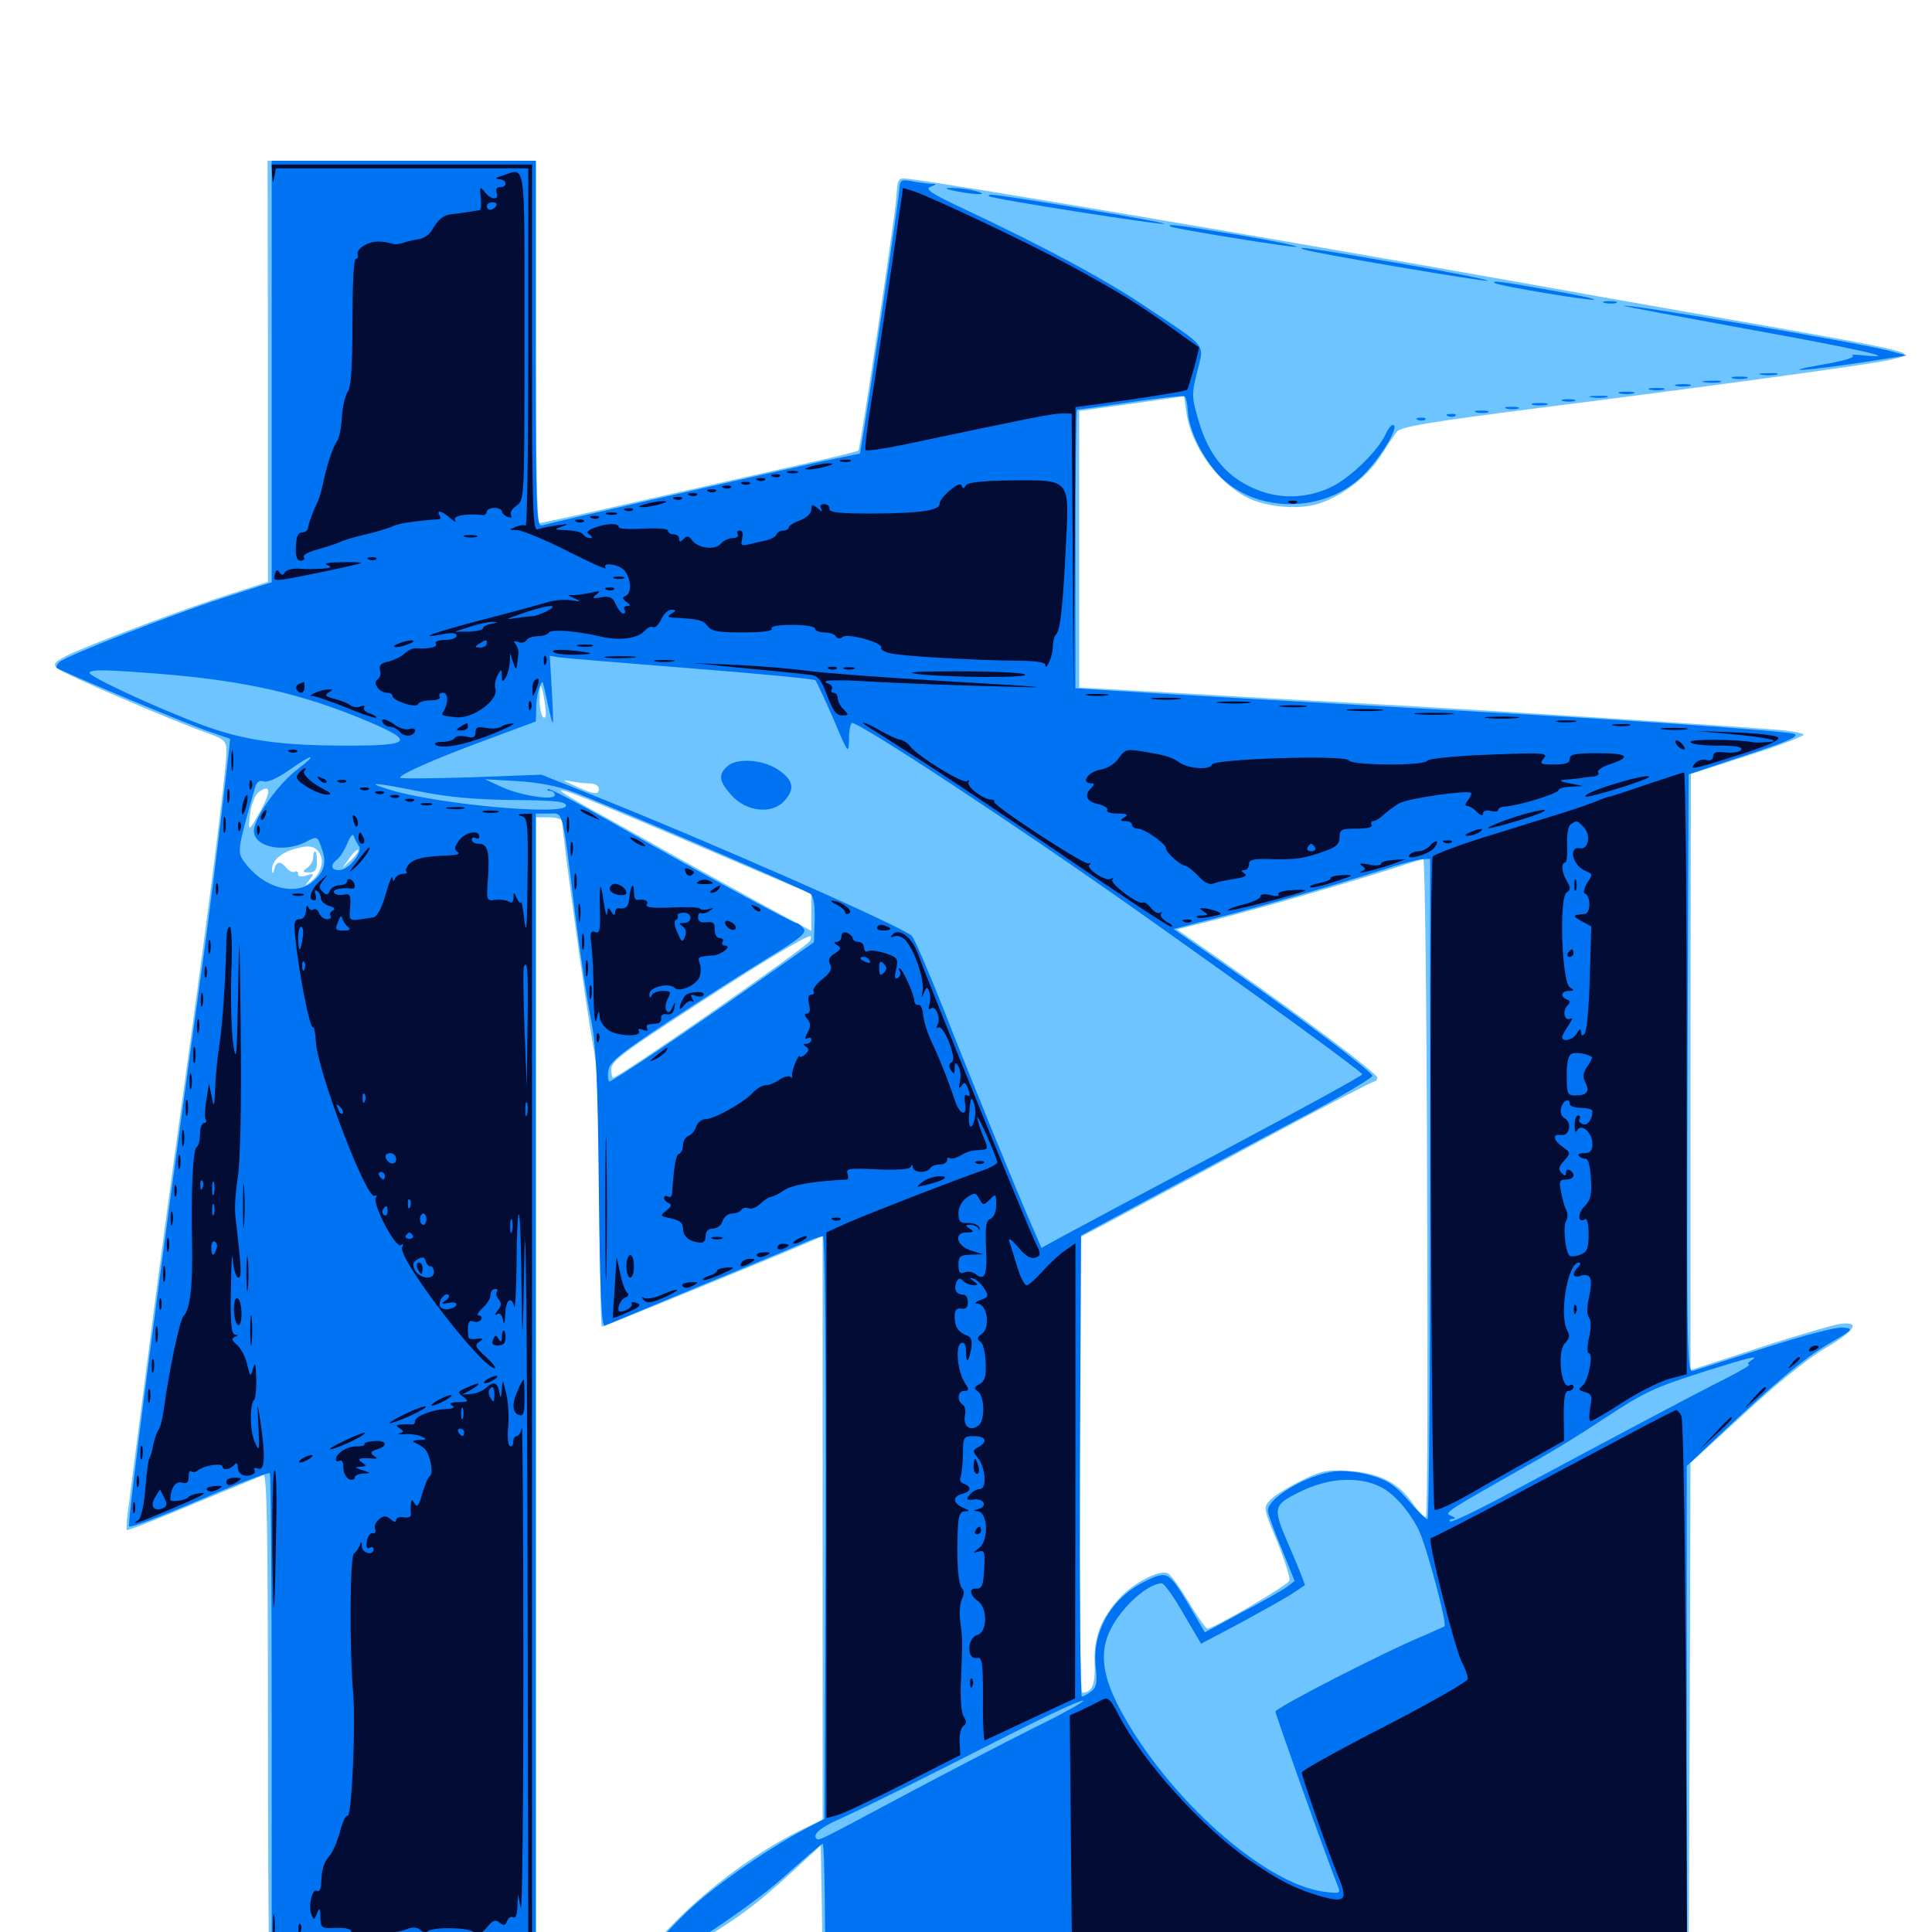 <svg xmlns="http://www.w3.org/2000/svg" viewBox="0 -1000 1000 1000">
	<path fill="#6dc4ff" d="M138.672 -822.656V-713.672V-698.828L118.75 -692.383C94.336 -684.57 44.922 -665.82 34.375 -660.547C28.125 -657.227 27.344 -656.25 29.492 -654.102C32.422 -651.367 89.062 -626.953 107.031 -620.703C116.602 -617.188 117.188 -616.602 117.188 -610.352C117.188 -601.367 107.422 -524.805 94.727 -433.398C88.867 -391.602 80.469 -329.102 76.172 -294.727C71.68 -260.352 67.383 -226.953 66.602 -220.508C65.625 -214.062 65.234 -208.398 65.625 -208.008C66.016 -207.617 81.445 -213.672 100 -221.484C118.555 -229.102 134.961 -235.938 136.328 -236.523C138.086 -237.305 138.672 -211.328 138.672 -110.742C138.672 -41.016 139.062 16.602 139.453 16.992C139.844 17.383 171.094 17.578 208.789 17.188L277.344 16.602V-280.078V-576.953H284.18C287.891 -576.953 291.016 -575.977 291.016 -574.805C291.016 -568.359 303.32 -478.906 306.641 -460.938C309.961 -442.188 310.547 -431.445 310.547 -376.367C310.547 -341.602 310.938 -313.281 311.523 -313.281C312.5 -313.281 404.883 -350.977 418.555 -357.031L425.781 -360.156V-209.18V-58.203L414.844 -52.93C388.086 -39.844 357.617 -16.016 339.648 5.469C323.633 24.609 326.367 25.195 355.078 8.789C379.883 -5.469 390.625 -13.281 410.156 -31.25L424.805 -44.727L425.391 -12.891L425.781 18.75L650 18.359L874.023 17.773L874.609 -112.5L875 -242.773L902.93 -268.359C919.727 -283.984 936.328 -297.266 944.727 -302.148C960.547 -311.328 963.477 -316.406 951.758 -314.648C947.656 -313.867 928.711 -308.398 909.766 -302.148L875 -290.82V-445.117L875.195 -599.414L904.297 -608.789C920.508 -613.867 933.594 -618.945 933.594 -619.727C933.594 -620.508 926.367 -621.875 917.578 -622.461C878.711 -625.391 777.93 -631.836 729.492 -634.57C700.586 -636.133 650.195 -638.867 617.773 -640.82L558.594 -644.141V-715.82V-787.305L585.742 -791.016L612.891 -794.922L614.062 -786.523C616.406 -769.531 629.883 -750.586 645.312 -742.578C654.883 -737.695 670.508 -736.133 681.055 -738.867C693.164 -742.188 707.227 -752.539 714.258 -763.477C717.773 -768.945 721.68 -774.805 723.047 -776.562C725 -779.102 739.844 -781.641 796.875 -788.867C889.062 -800.586 964.844 -810.938 976.953 -813.477C994.531 -817.383 997.07 -816.797 877.93 -837.695C850 -842.578 807.812 -850 784.18 -854.297C660.156 -876.367 488.281 -905.469 470.117 -907.422C464.648 -908.008 464.648 -907.812 463.867 -897.266C463.086 -886.523 445.312 -767.969 444.336 -766.797C443.945 -766.406 430.664 -763.086 414.648 -759.57C398.828 -756.055 362.305 -747.656 333.594 -741.211C304.688 -734.57 280.469 -729.297 279.297 -729.297C277.93 -729.297 277.344 -761.523 277.344 -823.047V-916.797H208.008H138.477ZM282.031 -635.938C282.812 -630.273 282.617 -627.93 281.25 -628.711C280.273 -629.297 279.297 -633.594 279.297 -637.891C279.297 -647.852 280.273 -647.07 282.031 -635.938ZM304.883 -594.531C308.008 -594.531 309.961 -593.359 309.961 -591.602C309.961 -588.281 306.836 -588.867 296.094 -593.945C291.016 -596.289 290.82 -596.484 294.922 -595.703C297.656 -595.117 302.148 -594.531 304.883 -594.531ZM135.352 -581.25C128.516 -568.945 128.125 -568.75 129.492 -578.906C130.078 -583.789 132.031 -588.672 133.984 -590.039C139.844 -594.336 140.43 -590.82 135.352 -581.25ZM358.984 -563.281L419.922 -537.305V-527.734V-518.164L402.93 -527.344C393.359 -532.422 370.898 -544.922 352.539 -555.078C334.375 -565.234 313.281 -577.148 305.664 -581.25C276.367 -597.656 286.328 -594.336 358.984 -563.281ZM165.82 -557.617C167.969 -553.711 165.625 -547.461 160.938 -543.75C157.422 -541.016 157.422 -541.016 160.156 -544.531C162.891 -548.047 162.695 -548.047 158.594 -546.875C155.859 -545.898 154.297 -546.289 154.297 -547.656C154.297 -548.828 153.516 -549.414 152.539 -548.828C151.562 -548.242 149.805 -549.023 148.438 -550.586C145.312 -554.492 142.969 -554.297 141.992 -550.195C141.406 -547.656 141.016 -547.461 140.82 -549.609C140.625 -554.297 144.922 -558.398 152.344 -560.547C160.156 -562.891 163.477 -562.109 165.82 -557.617ZM181.836 -554.883L177.148 -550.586L180.859 -555.859C182.812 -558.594 184.961 -560.547 185.352 -560.156C185.938 -559.57 184.18 -557.227 181.836 -554.883ZM738.672 -386.133C739.062 -292.773 738.867 -216.016 738.086 -215.039C737.5 -214.258 734.375 -217.383 731.055 -222.07C723.828 -232.617 713.672 -237.695 697.656 -238.672C686.914 -239.453 683.789 -238.672 673.047 -233.398C666.406 -230.078 659.18 -225.586 657.227 -223.438C653.906 -219.727 653.906 -219.141 661.133 -201.953C665.039 -192.188 667.969 -183.203 667.383 -181.836C666.602 -179.492 628.125 -157.031 625 -157.031C624.219 -157.031 619.727 -163.281 615.234 -170.898C610.742 -178.32 605.859 -185.156 604.297 -185.742C599.609 -187.5 586.328 -180.469 579.102 -172.461C569.727 -161.914 566.016 -152.344 566.602 -138.867C566.992 -127.93 565.234 -124.023 560.156 -123.828C559.18 -123.828 558.594 -176.758 558.594 -241.602V-359.375L576.758 -368.945C586.523 -374.219 620.508 -392.383 652.148 -409.375C683.789 -426.367 710.352 -440.234 711.328 -440.234C712.109 -440.234 712.891 -441.211 712.891 -442.188C712.891 -444.336 676.172 -472.07 635.156 -500.781L609.18 -518.945L630.273 -524.219C652.93 -530.078 697.07 -542.773 720.703 -550.391C728.711 -552.93 735.938 -555.273 736.719 -555.273C737.5 -555.469 738.477 -479.297 738.672 -386.133ZM419.141 -512.891C416.992 -509.375 320.312 -442.188 317.383 -442.188C316.797 -442.188 316.406 -444.141 316.406 -446.68C316.406 -450.391 322.461 -455.078 348.242 -471.875C387.695 -497.852 418.359 -516.602 419.531 -515.43C419.922 -515.039 419.727 -513.867 419.141 -512.891ZM162.109 -556.25C162.109 -554.492 160.742 -551.953 158.984 -550.781C156.445 -548.828 156.445 -548.438 159.961 -548.438C163.086 -548.438 164.062 -549.805 164.062 -553.906C164.062 -556.836 163.672 -559.375 163.086 -559.375C162.5 -559.375 162.109 -558.008 162.109 -556.25Z"/>
	<path fill="#0073f3" d="M140.625 -807.812V-698.633L115.82 -690.625C87.695 -681.445 33.789 -660.352 30.664 -657.227C29.492 -656.055 28.906 -654.883 29.492 -654.297C31.25 -652.734 99.219 -624.219 108.984 -621.094L119.141 -617.578L118.164 -608.594C114.258 -574.414 108.594 -527.93 104.492 -498.828C82.812 -342.383 65.82 -212.305 66.797 -209.961C67.188 -208.984 83.398 -215.039 102.93 -223.438C122.461 -231.836 139.062 -238.086 139.648 -237.5C140.234 -236.914 140.625 -179.492 140.625 -109.766V16.797H208.984H277.344V-281.055V-578.906H283.984C291.797 -578.906 290.82 -582.812 297.656 -527.148C300.391 -505.664 304.102 -480.664 306.055 -471.484C308.594 -458.203 309.375 -441.016 309.961 -383.984C310.547 -329.492 311.328 -313.086 313.086 -313.867C314.453 -314.453 336.523 -323.633 362.305 -334.375C388.086 -344.922 412.5 -355.078 416.797 -357.031C420.898 -358.789 425 -360.156 425.977 -360.156C426.953 -360.156 427.539 -295.898 427.344 -209.375L426.758 -58.594L416.016 -52.93C395.508 -41.992 368.164 -22.656 355.469 -10.352C340.625 4.102 331.445 15.82 332.422 18.75C333.789 22.852 385.352 -10.156 405.273 -28.125C416.016 -37.695 425.195 -45.703 425.781 -45.703C426.367 -45.703 426.758 -31.641 426.953 -14.453C426.953 2.734 427.539 16.992 427.93 17.383C428.32 17.578 528.711 17.578 650.977 17.188L873.047 16.602V-112.305V-241.211L889.258 -256.445C918.75 -284.375 934.375 -297.461 947.266 -304.883C959.375 -311.914 959.57 -312.305 953.906 -312.891C950.586 -313.281 933.008 -308.594 914.062 -302.539C895.312 -296.484 878.32 -291.016 876.367 -290.43C873.242 -289.453 873.047 -297.266 873.438 -444.336L874.023 -599.219L903.32 -608.984C925.391 -616.211 931.641 -618.945 928.711 -620.117C924.609 -621.68 837.695 -627.734 747.07 -632.617C673.633 -636.719 596.094 -641.211 574.805 -642.578L556.641 -643.75V-715.82C556.641 -755.469 557.031 -787.891 557.422 -787.891C558.008 -787.891 570.312 -789.648 584.961 -791.797C599.609 -793.945 612.305 -795.312 613.086 -794.922C613.867 -794.336 614.648 -790.82 614.844 -786.914C615.43 -778.125 621.094 -765.625 628.906 -756.25C646.875 -734.57 683.594 -733.203 704.883 -753.32C714.258 -762.305 725 -780.078 720.898 -780.078C720.117 -780.078 718.359 -777.93 717.188 -775.195C713.086 -766.406 698.438 -752.148 688.477 -747.656C677.148 -742.383 664.453 -741.602 652.734 -745.703C635.742 -751.758 625.391 -763.672 619.922 -783.789C616.797 -794.531 616.797 -796.484 619.727 -807.812C623.242 -822.461 625.586 -819.531 592.773 -841.406C571.875 -855.469 539.844 -872.656 498.242 -892.188C482.031 -899.805 478.516 -902.148 481.641 -903.32C485.156 -904.688 485.156 -904.883 481.25 -904.883C478.906 -905.078 474.609 -905.664 471.484 -906.25C466.406 -907.227 465.82 -906.836 465.43 -901.562C465.039 -895.312 450.391 -796.68 447.07 -777.148L445.117 -765.234L425.195 -761.133C399.219 -755.469 285.156 -729.492 280.859 -728.125C277.539 -727.148 277.344 -732.422 277.344 -821.875V-916.797H208.984H140.625ZM357.227 -654.102C392.188 -651.367 421.289 -648.633 422.07 -647.852C422.852 -646.875 426.953 -637.891 431.445 -627.734C439.062 -609.57 439.258 -609.375 439.453 -617.578C439.453 -622.07 440.234 -625.781 441.016 -625.781C445.508 -625.781 526.562 -572.461 587.305 -529.492C652.539 -483.398 704.883 -445.312 705.078 -443.945C705.078 -443.164 673.242 -425.781 634.375 -405.078C595.312 -384.375 558.008 -364.453 551.172 -360.742L539.062 -354.102L534.961 -363.477C525.781 -384.57 502.539 -441.406 488.867 -476.367C480.859 -496.68 473.242 -514.453 471.875 -515.625C467.188 -520.312 366.602 -564.648 302.734 -590.039L280.273 -599.023L243.75 -597.656C223.438 -597.07 207.031 -596.875 207.031 -597.461C207.031 -599.219 225.586 -607.422 251.562 -616.992L277.344 -626.562L277.539 -633.594C277.539 -637.305 278.32 -642.188 279.297 -644.336C280.664 -648.047 280.859 -647.852 281.836 -643.359C286.719 -620.703 286.719 -620.703 285.742 -640.625L284.57 -660.547L289.258 -659.766C291.797 -659.375 322.461 -656.836 357.227 -654.102ZM83.203 -651.172C127.148 -647.656 157.031 -640.82 191.016 -626.367C214.844 -616.211 212.891 -614.062 179.883 -614.062C144.727 -614.062 126.172 -616.797 104.492 -624.805C79.688 -634.18 44.727 -650.391 46.289 -651.953C48.047 -653.516 53.711 -653.516 83.203 -651.172ZM153.906 -601.758C144.922 -594.922 133.594 -579.688 131.641 -571.68C129.297 -562.305 145.703 -557.812 158.398 -564.258C163.867 -567.188 164.258 -567.188 166.016 -562.305C169.141 -554.297 168.359 -549.805 163.086 -544.727C154.102 -535.547 136.719 -539.844 126.562 -553.711C122.656 -558.984 122.656 -559.57 132.227 -593.164C133.008 -595.312 134.57 -596.289 136.523 -595.508C138.477 -594.922 143.945 -597.266 149.609 -601.367C161.719 -609.961 165.234 -610.352 153.906 -601.758ZM173.242 -599.219C174.023 -599.805 172.852 -600.391 170.703 -600.195C168.555 -600.195 167.969 -599.609 169.531 -599.023C170.898 -598.438 172.656 -598.633 173.242 -599.219ZM296.875 -590.039C315.039 -583.203 416.602 -539.648 419.531 -537.305C421.094 -536.133 421.875 -531.25 421.68 -523.828L421.289 -512.305L392.773 -492.188C358.984 -468.359 317.188 -440.234 315.43 -440.234C314.844 -440.234 314.453 -442.578 314.844 -445.703C315.43 -450.195 320.117 -454.102 345.703 -471.094C362.305 -482.031 385.547 -496.875 397.07 -503.906C414.453 -514.453 417.773 -517.188 415.82 -519.531C414.648 -521.094 412.891 -522.266 412.109 -522.266C410.156 -522.266 355.664 -551.953 316.602 -574.414C299.023 -584.375 284.18 -592.188 283.594 -591.602C283.008 -591.016 283.594 -590.625 284.766 -590.625C286.133 -590.625 287.109 -589.648 287.109 -588.477C287.109 -585.352 268.75 -588.281 258.984 -592.969L250.977 -596.68L267.578 -595.703C278.32 -595.117 288.672 -593.164 296.875 -590.039ZM216.797 -590.43C231.445 -587.5 245.312 -586.133 265.039 -585.938C287.695 -585.742 292.969 -585.156 292.969 -583.008C292.969 -577.539 225.195 -583.789 201.172 -591.406C188.477 -595.312 193.555 -595.117 216.797 -590.43ZM185.742 -562.109C188.086 -559.18 180.469 -549.609 175.586 -549.609C171.289 -549.609 170.703 -552.148 174.609 -555.273C176.172 -556.445 178.516 -560.352 179.883 -563.672C181.445 -567.578 182.812 -568.75 183.203 -566.992C183.789 -565.43 184.961 -563.281 185.742 -562.109ZM740.234 -384.57C740.234 -290.625 739.648 -213.672 738.867 -213.672C737.891 -213.672 733.594 -217.969 728.906 -223.438C722.07 -231.25 718.359 -233.789 709.57 -236.328C702.734 -238.281 695.508 -239.062 690.039 -238.281C675.781 -236.328 656.25 -224.609 656.25 -218.164C656.25 -216.602 659.375 -207.812 663.281 -198.633L670.117 -181.641L666.211 -178.711C663.867 -176.953 653.32 -170.898 642.773 -165.43L623.633 -155.078L616.211 -167.773C604.883 -186.914 604.297 -187.305 592.188 -181.25C575 -172.656 565.039 -155.078 567.188 -136.719C567.969 -129.102 567.578 -126.562 564.844 -124.609C563.086 -123.242 560.938 -121.875 559.961 -121.875C559.18 -121.875 558.789 -175.586 558.984 -241.211L559.57 -360.547L593.75 -378.906C612.5 -389.062 646.68 -407.227 669.336 -419.336C692.188 -431.25 710.547 -442.188 710.352 -443.164C709.57 -445.703 675 -471.875 637.305 -498.242L607.422 -519.141L625.586 -523.828C648.828 -529.688 692.773 -542.383 714.453 -549.414C723.828 -552.539 733.398 -555.078 735.938 -555.273L740.234 -555.469ZM906.25 -295.703C904.688 -294.727 904.297 -293.75 905.273 -293.75C906.445 -293.555 900.586 -290.234 892.578 -286.133C876.953 -278.32 841.016 -259.18 785.547 -229.492C766.992 -219.336 751.172 -211.719 750.586 -212.5C749.805 -213.086 750.586 -213.672 752.148 -213.867C753.711 -213.867 753.32 -214.453 751.172 -215.43C747.266 -216.992 747.07 -216.797 794.922 -243.945C804.102 -249.023 819.922 -258.789 830.078 -265.625C851.953 -279.883 855.664 -281.641 883.789 -290.625C906.25 -297.656 911.133 -298.828 906.25 -295.703ZM714.844 -230.273C721.68 -226.758 729.297 -217.969 734.18 -208.398C738.086 -200.781 749.219 -159.18 747.656 -158.203C747.266 -158.008 742.188 -155.664 736.328 -153.125C716.406 -144.922 660.156 -116.016 660.156 -114.062C660.156 -112.695 686.914 -37.5 692.578 -23.438C693.945 -19.922 693.359 -19.727 684.961 -20.898C653.906 -25.195 604.102 -69.727 579.883 -115.039C570.312 -132.812 568.945 -145.117 575 -157.031C581.055 -168.75 594.336 -180.469 601.367 -180.469C602.539 -180.469 607.617 -173.438 612.5 -164.844L621.68 -149.219L642.383 -160.156C653.711 -166.406 665.82 -173.047 668.945 -175.195C672.266 -177.344 675 -179.297 675.391 -179.492C675.586 -179.688 672.266 -188.281 667.773 -198.633C658.594 -219.727 658.594 -220.703 672.266 -227.539C687.109 -235.156 703.32 -236.133 714.844 -230.273ZM535.156 -105.664C519.531 -97.852 491.406 -83.203 472.656 -73.242C424.414 -47.461 423.828 -47.07 422.656 -48.242C420.312 -50.391 424.609 -54.102 434.375 -58.398C445.312 -63.281 473.047 -76.953 524.414 -103.125C542.578 -112.305 558.789 -119.922 560.547 -119.727C562.109 -119.727 550.781 -113.281 535.156 -105.664ZM376.172 -603.125C371.68 -598.828 372.266 -595.508 378.516 -588.477C386.133 -579.883 399.414 -578.32 405.859 -585.352C411.719 -591.602 410.742 -596.289 402.539 -601.758C394.531 -607.031 380.859 -607.812 376.172 -603.125ZM495.117 -900.977C488.477 -902.344 488.281 -902.734 493.164 -902.734C496.484 -902.734 501.758 -901.953 504.883 -901.172C513.086 -899.023 505.078 -899.023 495.117 -900.977ZM511.914 -898.438C513.281 -897.07 601.758 -883.203 602.734 -884.18C603.516 -884.961 517.578 -899.414 512.891 -899.219C511.914 -899.219 511.523 -898.828 511.914 -898.438ZM605.664 -882.812C607.031 -881.641 670.117 -871.484 671.094 -872.266C671.484 -872.852 657.617 -875.586 640.234 -878.516C608.203 -883.789 604.102 -884.18 605.664 -882.812ZM674.805 -870.898C679.102 -869.141 767.969 -854.102 769.922 -854.688C771.094 -855.078 750.586 -859.18 724.414 -863.672C680.664 -871.289 669.336 -872.852 674.805 -870.898ZM773.633 -853.516C775 -852.148 824.414 -843.945 825.195 -844.922C825.781 -845.312 814.844 -847.656 801.172 -850C775.977 -854.492 772.07 -854.883 773.633 -853.516ZM830.664 -843.164C828.711 -843.75 829.883 -844.141 833.008 -844.141C836.328 -844.141 837.695 -843.75 836.523 -843.164C835.156 -842.773 832.422 -842.773 830.664 -843.164ZM840.82 -841.602C841.992 -841.211 870.117 -835.938 903.32 -829.883C960.938 -819.531 985.547 -814.062 964.844 -816.016C959.961 -816.602 957.422 -816.406 958.984 -815.82C960.547 -815.039 953.125 -812.891 942.383 -811.133C918.75 -806.836 935.938 -808.203 965.625 -812.695L986.914 -816.016L977.344 -818.555C959.57 -823.047 835.938 -843.945 840.82 -841.602ZM911.719 -806.055C909.18 -806.445 910.742 -806.836 915.039 -806.836C919.336 -807.031 921.289 -806.641 919.531 -806.055C917.578 -805.664 914.062 -805.664 911.719 -806.055ZM897.07 -804.102C895.117 -804.688 896.68 -805.078 900.391 -805.078C904.102 -805.078 905.664 -804.688 903.906 -804.102C901.953 -803.711 898.828 -803.711 897.07 -804.102ZM882.422 -802.148C879.883 -802.539 881.445 -802.93 885.742 -802.93C890.039 -803.125 891.992 -802.734 890.234 -802.148C888.281 -801.758 884.766 -801.758 882.422 -802.148ZM867.773 -800.195C865.82 -800.781 867.383 -801.172 871.094 -801.172C874.805 -801.172 876.367 -800.781 874.609 -800.195C872.656 -799.805 869.531 -799.805 867.773 -800.195ZM854.102 -798.242C852.148 -798.828 853.711 -799.219 857.422 -799.219C861.133 -799.219 862.695 -798.828 860.938 -798.242C858.984 -797.852 855.859 -797.852 854.102 -798.242ZM838.477 -796.289C836.523 -796.875 838.086 -797.266 841.797 -797.266C845.508 -797.266 847.07 -796.875 845.312 -796.289C843.359 -795.898 840.234 -795.898 838.477 -796.289ZM823.828 -794.336C821.289 -794.727 822.852 -795.117 827.148 -795.117C831.445 -795.312 833.398 -794.922 831.641 -794.336C829.688 -793.945 826.172 -793.945 823.828 -794.336ZM809.18 -792.383C807.227 -792.969 808.398 -793.359 811.523 -793.359C814.844 -793.359 816.211 -792.969 815.039 -792.383C813.672 -791.992 810.938 -791.992 809.18 -792.383ZM793.555 -790.43C791.602 -791.016 793.164 -791.406 796.875 -791.406C800.586 -791.406 802.148 -791.016 800.391 -790.43C798.438 -790.039 795.312 -790.039 793.555 -790.43ZM779.883 -788.477C777.93 -789.062 779.102 -789.453 782.227 -789.453C785.547 -789.453 786.914 -789.062 785.742 -788.477C784.375 -788.086 781.641 -788.086 779.883 -788.477ZM764.258 -786.523C762.305 -787.109 763.477 -787.5 766.602 -787.5C769.922 -787.5 771.289 -787.109 770.117 -786.523C768.75 -786.133 766.016 -786.133 764.258 -786.523ZM749.609 -784.57C748.047 -785.156 748.633 -785.742 750.781 -785.742C752.93 -785.938 754.102 -785.352 753.32 -784.766C752.734 -784.18 750.977 -783.984 749.609 -784.57ZM733.984 -782.617C732.422 -783.203 733.008 -783.789 735.156 -783.789C737.305 -783.984 738.477 -783.398 737.695 -782.812C737.109 -782.227 735.352 -782.031 733.984 -782.617Z"/>
	<path fill="#020c35" d="M140.82 -909.57C141.211 -904.883 141.211 -904.688 141.992 -908.594L142.773 -912.891H208.203H273.438V-819.922C273.438 -768.945 272.852 -727.539 272.07 -727.93C271.094 -728.516 268.75 -728.125 266.602 -727.148C263.086 -725.781 263.281 -725.586 267.773 -725.586C270.508 -725.391 282.031 -720.703 293.555 -714.844C305.078 -708.984 314.062 -704.883 313.477 -706.055C311.328 -709.375 320.898 -707.812 323.438 -704.492C326.758 -700 326.953 -692.773 323.828 -691.602C321.875 -690.82 322.07 -690.039 324.219 -688.477C326.367 -686.914 326.562 -686.328 324.609 -686.328C323.242 -686.328 322.656 -685.547 323.242 -684.375C323.828 -683.398 323.633 -682.422 322.656 -682.422C321.68 -682.422 319.922 -684.57 318.75 -687.109C317.188 -690.82 315.625 -691.602 311.133 -690.82C306.641 -690.039 306.25 -690.43 308.594 -692.188C310.938 -694.141 310.547 -694.336 306.641 -693.359C303.906 -692.773 300 -692.188 297.852 -691.992H293.945L297.852 -690.039C300.977 -688.672 300.586 -688.477 295.898 -689.258C292.773 -689.844 286.914 -689.453 283.203 -688.281C279.492 -687.109 264.453 -683.008 250 -679.297C224.023 -672.461 214.648 -669.141 229.102 -671.68C233.984 -672.656 236.328 -672.461 236.328 -670.898C236.328 -669.727 233.594 -668.75 230.273 -668.75C226.953 -668.75 224.805 -667.969 225.586 -666.797C226.758 -665.039 222.266 -664.062 215.039 -664.453C213.477 -664.453 210.938 -663.281 209.375 -661.719C207.812 -660.156 204.102 -658.398 201.172 -657.617C197.266 -656.836 196.094 -655.664 196.68 -653.125C197.266 -651.172 196.68 -649.023 195.312 -648.242C192.578 -646.484 196.484 -641.406 200.391 -641.406C201.953 -641.406 203.125 -640.625 203.125 -639.844C203.125 -637.305 215.625 -633.203 216.406 -635.547C216.797 -636.523 219.727 -637.5 222.852 -637.5C226.367 -637.5 228.32 -638.281 227.539 -639.453C226.953 -640.625 227.734 -641.406 229.297 -641.406C232.031 -641.406 232.227 -636.133 229.492 -631.641C228.32 -629.688 228.516 -629.492 236.328 -628.711C244.727 -627.93 258.008 -637.5 256.445 -643.359C255.859 -645.312 256.445 -648.633 257.617 -650.586C259.57 -653.906 259.57 -653.906 259.766 -650.195C259.766 -646.875 260.156 -646.875 261.719 -649.219C262.695 -650.781 263.672 -654.297 263.867 -657.031L264.062 -661.914L265.625 -657.031C266.797 -653.516 267.383 -653.125 267.578 -655.664C267.773 -657.422 268.164 -660.156 268.359 -661.523C268.555 -662.695 267.969 -665.039 266.992 -666.406C265.625 -668.164 265.82 -668.555 268.164 -667.773C269.727 -666.992 271.68 -667.383 272.461 -668.555C273.047 -669.727 275.781 -670.703 278.32 -670.703C280.859 -670.703 283.398 -671.484 283.984 -672.461C285.352 -674.414 297.266 -673.633 310.938 -670.508C321.094 -668.164 330.469 -669.531 333.984 -673.828C335.352 -675.195 337.109 -675.977 338.086 -675.391C339.062 -674.805 340.82 -676.562 342.188 -679.297C343.359 -682.031 345.703 -684.375 347.461 -684.375C350.195 -684.375 350.195 -683.984 347.656 -682.422C345.312 -680.859 345.312 -680.469 348.633 -680.273C361.133 -679.688 363.867 -679.102 366.211 -675.977C368.164 -673.242 371.68 -672.656 384.57 -672.656C394.727 -672.656 400.195 -673.438 399.414 -674.609C398.633 -675.781 402.734 -676.562 409.961 -676.562C416.602 -676.562 421.875 -675.781 421.875 -674.609C421.875 -673.633 424.023 -672.656 426.562 -672.656C429.297 -672.656 432.031 -671.68 432.617 -670.703C433.398 -669.336 434.766 -669.141 436.133 -670.312C438.867 -672.461 457.422 -667.188 456.055 -664.844C455.469 -664.062 457.422 -662.695 460.547 -661.914C466.406 -660.352 505.078 -658.203 526.953 -658.008C534.961 -658.008 541.016 -657.227 541.016 -656.055C541.016 -651.758 544.922 -660.352 544.922 -664.844C544.922 -667.773 545.703 -670.703 546.68 -671.68C548.828 -674.023 550.195 -685.938 551.758 -718.945C553.516 -752.148 553.906 -751.562 524.219 -751.367C508.984 -751.172 500.977 -750.391 500 -748.828C498.828 -746.875 498.438 -746.875 497.656 -748.828C496.875 -751.367 486.328 -742.578 486.328 -739.258C486.328 -735.742 476.562 -734.375 452.148 -734.18C434.375 -734.18 428.906 -734.766 429.297 -736.719C429.492 -737.891 428.32 -739.062 426.562 -739.062C424.805 -739.062 424.219 -738.086 425 -736.719C425.977 -734.961 425.391 -734.961 423.242 -736.914C420.312 -739.258 419.922 -739.062 419.922 -736.133C419.922 -734.375 417.383 -731.836 414.062 -730.664C410.742 -729.492 408.203 -727.734 408.203 -726.953C408.203 -726.172 407.031 -725.391 405.469 -725.391C403.906 -725.391 402.344 -724.414 401.953 -723.438C401.562 -722.266 399.219 -720.898 396.484 -720.312C393.75 -719.727 389.648 -718.75 387.305 -718.164C383.789 -717.383 383.203 -717.773 384.18 -721.289C384.766 -723.828 384.375 -725.391 383.008 -725.391C381.641 -725.391 381.25 -724.609 381.836 -723.438C382.422 -722.461 381.25 -721.484 379.297 -721.484C377.148 -721.484 374.414 -720.117 373.047 -718.555C370.117 -715.039 361.328 -716.211 358.203 -720.312C356.641 -722.656 355.664 -722.852 353.906 -721.094C352.148 -719.336 351.562 -719.336 351.562 -721.094C351.562 -722.461 350.195 -723.438 348.633 -723.438C347.07 -723.438 345.703 -724.219 345.703 -725.391C345.703 -726.367 340.43 -726.758 333.008 -726.367C325.977 -725.977 320.312 -726.172 320.312 -727.148C320.312 -729.297 314.258 -729.297 308.008 -726.953C303.906 -725.391 303.125 -724.414 305.078 -723.242C306.836 -722.07 306.836 -721.484 305.273 -721.484C304.102 -721.484 302.344 -722.461 301.758 -723.438C301.172 -724.609 297.266 -725.391 293.359 -725.586C286.719 -725.781 286.523 -725.977 291.016 -727.539C294.922 -728.906 294.336 -728.906 288.477 -728.125C284.375 -727.539 279.688 -726.562 278.125 -725.977C275.781 -725.195 275.391 -738.477 275.391 -819.922V-914.844H208.008H140.625ZM284.57 -724.219C285.352 -724.805 284.18 -725.391 282.031 -725.195C279.883 -725.195 279.297 -724.609 280.859 -724.023C282.227 -723.438 283.984 -723.633 284.57 -724.219ZM336.523 -686.914C337.695 -687.5 336.328 -687.891 333.008 -687.891C329.883 -687.891 328.711 -687.5 330.664 -686.914C332.422 -686.523 335.156 -686.523 336.523 -686.914ZM283.203 -683.789C280.469 -682.227 276.953 -681.055 275.391 -681.055C273.828 -681.055 269.336 -680.469 265.625 -679.883C261.133 -679.102 262.695 -679.883 269.531 -682.227C282.812 -686.914 290.625 -687.695 283.203 -683.789ZM254.492 -677.148C251.953 -676.758 250 -675.586 250 -674.805C250 -674.023 246.68 -673.242 242.773 -673.047H235.352L243.164 -675.586C247.461 -676.953 252.734 -678.125 254.883 -678.125C258.008 -677.93 258.008 -677.93 254.492 -677.148ZM251.953 -666.797C251.953 -665.82 250.391 -664.844 248.633 -664.844C245.703 -664.844 245.508 -665.234 248.047 -666.797C251.758 -669.141 251.953 -669.141 251.953 -666.797ZM259.766 -908.984C256.445 -908.008 256.055 -907.422 258.398 -907.227C262.5 -907.031 262.891 -903.125 258.789 -903.125C257.031 -903.125 256.445 -901.953 257.031 -900.195C258.594 -896.094 253.906 -896.484 250.781 -900.781C248.438 -903.711 248.242 -903.32 248.828 -897.852C249.219 -894.336 249.023 -891.211 248.242 -891.211C246.094 -890.82 237.305 -889.453 233.398 -889.062C229.102 -888.477 226.758 -886.328 223.438 -880.664C222.266 -878.516 219.141 -876.562 216.602 -876.172C214.062 -875.781 210.547 -875 208.984 -874.414C207.422 -873.828 205.273 -873.438 204.102 -873.633C196.875 -875.586 193.164 -875.391 189.062 -873.242C186.328 -871.875 184.57 -869.727 185.156 -868.359C185.547 -867.188 185.156 -866.016 184.18 -866.016C183.008 -866.016 182.422 -851.562 182.422 -833.008C182.422 -809.57 181.641 -799.023 179.883 -797.07C178.711 -795.312 177.344 -789.648 176.953 -784.375C176.758 -778.906 175.586 -773.438 174.609 -771.875C172.266 -768.945 168.945 -758.398 166.992 -748.828C166.211 -745.117 164.844 -740.82 163.867 -739.062C161.914 -735.156 159.57 -728.711 159.375 -726.367C159.18 -725.391 157.812 -724.414 156.25 -724.414C154.297 -724.414 153.32 -722.266 153.125 -716.992C152.93 -711.914 153.711 -709.766 155.664 -709.766C157.227 -709.766 158.008 -710.547 157.227 -711.719C156.641 -712.695 159.961 -714.453 164.453 -715.625C169.141 -716.992 174.219 -718.555 175.781 -719.336C177.344 -720.312 183.594 -722.07 189.453 -723.438C195.312 -724.805 201.758 -726.758 203.516 -727.734C206.25 -729.102 216.016 -730.469 227.148 -731.25C228.125 -731.25 228.125 -732.227 227.539 -733.203C225.586 -736.328 228.906 -735.547 233.008 -731.836C235.156 -729.883 236.328 -729.492 235.547 -730.859C234.18 -733.008 241.602 -734.375 249.609 -733.398C250.781 -733.203 251.953 -733.984 251.953 -735.156C251.953 -736.133 253.711 -737.109 255.859 -737.109C258.008 -737.109 259.766 -736.328 259.766 -735.352C259.766 -734.375 261.133 -733.008 262.891 -732.422C264.648 -731.836 265.234 -732.031 264.453 -733.398C263.867 -734.57 265.039 -736.719 267.383 -738.281C271.484 -741.211 271.484 -741.992 271.484 -826.172C271.484 -919.727 272.461 -913.086 259.766 -908.984ZM256.836 -893.359C256.25 -892.383 254.883 -891.406 253.711 -891.406C252.734 -891.406 251.953 -892.383 251.953 -893.359C251.953 -894.531 253.32 -895.312 255.078 -895.312C256.641 -895.312 257.422 -894.531 256.836 -893.359ZM461.133 -859.375C457.617 -835.742 453.125 -805.273 450.977 -792.188C448.828 -778.906 447.461 -767.578 448.047 -766.992C448.633 -766.406 458.008 -767.773 469.141 -770.117C532.031 -783.398 544.531 -785.938 549.219 -785.938H554.688L555.273 -713.281L555.664 -640.43L556.25 -714.844L556.641 -789.258L585.156 -793.164C600.781 -795.508 613.867 -797.656 614.453 -798.242C615.234 -799.023 621.094 -820.117 620.508 -820.312C620.312 -820.312 614.062 -824.805 606.445 -830.273C588.477 -843.164 579.492 -848.633 553.711 -862.695C531.641 -874.609 481.641 -898.242 472.461 -901.172L467.383 -902.734ZM435.156 -761.133C433.789 -761.719 434.766 -762.109 437.5 -762.109C440.234 -762.109 441.211 -761.719 440.039 -761.133C438.672 -760.742 436.328 -760.742 435.156 -761.133ZM419.922 -758.594C416.016 -757.422 415.82 -757.031 418.945 -757.031C421.094 -757.031 425 -757.812 427.734 -758.594C431.641 -759.766 431.836 -760.156 428.711 -760.156C426.562 -760.156 422.656 -759.375 419.922 -758.594ZM407.812 -755.273C406.445 -755.859 407.422 -756.25 410.156 -756.25C412.891 -756.25 413.867 -755.859 412.695 -755.273C411.328 -754.883 408.984 -754.883 407.812 -755.273ZM400 -753.32C398.438 -753.906 399.023 -754.492 401.172 -754.492C403.32 -754.688 404.492 -754.102 403.711 -753.516C403.125 -752.93 401.367 -752.734 400 -753.32ZM392.188 -751.367C390.625 -751.953 391.211 -752.539 393.359 -752.539C395.508 -752.734 396.68 -752.148 395.898 -751.562C395.312 -750.977 393.555 -750.781 392.188 -751.367ZM384.375 -749.414C382.812 -750 383.398 -750.586 385.547 -750.586C387.695 -750.781 388.867 -750.195 388.086 -749.609C387.5 -749.023 385.742 -748.828 384.375 -749.414ZM374.609 -747.461C373.047 -748.047 373.633 -748.633 375.781 -748.633C377.93 -748.828 379.102 -748.242 378.32 -747.656C377.734 -747.07 375.977 -746.875 374.609 -747.461ZM366.797 -745.508C365.234 -746.094 365.82 -746.68 367.969 -746.68C370.117 -746.875 371.289 -746.289 370.508 -745.703C369.922 -745.117 368.164 -744.922 366.797 -745.508ZM357.031 -743.555C355.469 -744.141 356.055 -744.727 358.203 -744.727C360.352 -744.922 361.523 -744.336 360.742 -743.75C360.156 -743.164 358.398 -742.969 357.031 -743.555ZM349.219 -741.602C347.656 -742.188 348.242 -742.773 350.391 -742.773C352.539 -742.969 353.711 -742.383 352.93 -741.797C352.344 -741.211 350.586 -741.016 349.219 -741.602ZM333.984 -739.062C330.078 -737.891 329.883 -737.5 333.008 -737.5C335.156 -737.5 339.062 -738.281 341.797 -739.062C345.703 -740.234 345.898 -740.625 342.773 -740.625C340.625 -740.625 336.719 -739.844 333.984 -739.062ZM667.578 -739.648C666.016 -740.234 666.602 -740.82 668.75 -740.82C670.898 -741.016 672.07 -740.43 671.289 -739.844C670.703 -739.258 668.945 -739.062 667.578 -739.648ZM323.828 -735.742C322.266 -736.328 322.852 -736.914 325 -736.914C327.148 -737.109 328.32 -736.523 327.539 -735.938C326.953 -735.352 325.195 -735.156 323.828 -735.742ZM314.062 -733.789C312.695 -734.375 313.672 -734.766 316.406 -734.766C319.141 -734.766 320.117 -734.375 318.945 -733.789C317.578 -733.398 315.234 -733.398 314.062 -733.789ZM306.25 -731.836C304.688 -732.422 305.273 -733.008 307.422 -733.008C309.57 -733.203 310.742 -732.617 309.961 -732.031C309.375 -731.445 307.617 -731.25 306.25 -731.836ZM298.438 -729.883C296.875 -730.469 297.461 -731.055 299.609 -731.055C301.758 -731.25 302.93 -730.664 302.148 -730.078C301.562 -729.492 299.805 -729.297 298.438 -729.883ZM240.82 -722.07C238.867 -722.656 240.039 -723.047 243.164 -723.047C246.484 -723.047 247.852 -722.656 246.68 -722.07C245.312 -721.68 242.578 -721.68 240.82 -722.07ZM191.016 -710.352C189.453 -710.938 190.039 -711.523 192.188 -711.523C194.336 -711.719 195.508 -711.133 194.727 -710.547C194.141 -709.961 192.383 -709.766 191.016 -710.352ZM169.336 -707.617C172.07 -706.445 171.484 -706.055 166.992 -705.664C163.867 -705.469 158.398 -705.273 154.883 -705.664C151.562 -705.859 148.047 -705.078 147.461 -703.711C146.289 -702.148 145.703 -702.148 144.531 -703.906C143.555 -705.469 142.773 -705.078 142.188 -702.344C141.211 -698.828 141.797 -698.828 163.672 -703.32C176.172 -705.859 186.523 -708.203 186.914 -708.594C187.305 -708.984 182.617 -709.18 176.758 -708.984C170.312 -708.984 167.188 -708.398 169.336 -707.617ZM317.969 -700.586C316.602 -701.172 317.578 -701.562 320.312 -701.562C323.047 -701.562 324.023 -701.172 322.852 -700.586C321.484 -700.195 319.141 -700.195 317.969 -700.586ZM314.062 -694.727C312.5 -695.312 313.086 -695.898 315.234 -695.898C317.383 -696.094 318.555 -695.508 317.773 -694.922C317.188 -694.336 315.43 -694.141 314.062 -694.727ZM206.055 -666.797C203.516 -665.82 203.32 -665.039 205.078 -665.039C206.641 -665.039 209.766 -665.82 211.914 -666.797C214.453 -667.773 214.648 -668.555 212.891 -668.555C211.328 -668.555 208.203 -667.773 206.055 -666.797ZM299.414 -665.43C297.461 -666.016 299.023 -666.406 302.734 -666.406C306.445 -666.406 308.008 -666.016 306.25 -665.43C304.297 -665.039 301.172 -665.039 299.414 -665.43ZM286.328 -662.695C285.742 -663.672 289.453 -663.867 294.531 -663.477C308.008 -662.109 308.984 -661.328 297.461 -661.133C291.992 -660.938 286.914 -661.719 286.328 -662.695ZM281.445 -657.812C281.445 -655.664 282.031 -655.078 282.617 -656.641C283.203 -658.008 283.008 -659.766 282.422 -660.352C281.836 -661.133 281.25 -659.961 281.445 -657.812ZM313.867 -659.57C310.547 -659.961 313.867 -660.352 321.289 -660.352C328.906 -660.352 331.641 -659.961 327.539 -659.57C323.633 -659.18 317.383 -659.18 313.867 -659.57ZM339.453 -657.617C336.914 -658.008 338.867 -658.398 343.75 -658.398C348.633 -658.398 350.586 -658.008 348.242 -657.617C345.703 -657.227 341.797 -657.227 339.453 -657.617ZM385.742 -654.102C400.781 -652.734 415.625 -651.172 418.75 -650.781C423.438 -650.391 424.805 -648.633 428.125 -640.039C431.055 -632.227 432.812 -629.688 435.742 -629.688C439.453 -629.688 439.453 -629.883 436.719 -632.812C434.961 -634.375 433.594 -637.109 433.594 -638.672C433.594 -640.234 432.617 -641.406 431.445 -641.406C430.469 -641.406 429.883 -642.188 430.469 -643.164C431.25 -644.141 430.469 -645.312 429.297 -645.898C423.242 -648.047 430.469 -648.438 453.125 -647.07C466.602 -646.289 494.727 -645.312 515.625 -644.727C548.633 -643.75 545.508 -644.141 492.188 -647.266C458.398 -649.219 424.609 -651.758 416.992 -652.93C409.57 -653.906 393.164 -655.273 380.859 -655.859L358.398 -656.836ZM429.297 -653.711C427.734 -654.297 428.32 -654.883 430.469 -654.883C432.617 -655.078 433.789 -654.492 433.008 -653.906C432.422 -653.32 430.664 -653.125 429.297 -653.711ZM437.109 -653.711C435.742 -654.297 436.719 -654.688 439.453 -654.688C442.188 -654.688 443.164 -654.297 441.992 -653.711C440.625 -653.32 438.281 -653.32 437.109 -653.711ZM474.609 -651.172C467.578 -652.148 474.609 -652.539 495.117 -652.539C512.305 -652.539 528.125 -651.953 530.273 -650.977C534.961 -649.023 490.82 -649.219 474.609 -651.172ZM276.758 -647.852C275.977 -647.266 275.391 -644.727 275.586 -642.578C275.586 -638.867 275.781 -638.867 277.539 -643.164C279.492 -647.852 279.102 -650.195 276.758 -647.852ZM154.688 -645.898C153.516 -645.508 152.734 -644.141 153.516 -643.164C155.078 -640.43 157.617 -641.016 157.617 -644.336C157.617 -645.898 157.422 -647.266 157.422 -647.07C157.227 -647.07 156.055 -646.484 154.688 -645.898ZM163.086 -641.406C160.156 -640.039 159.961 -639.648 162.305 -639.648C164.062 -639.453 171.875 -636.719 179.688 -633.594C187.5 -630.273 194.336 -628.125 194.727 -628.516C195.312 -628.906 193.75 -629.883 191.602 -630.664C189.258 -631.25 187.891 -632.812 188.477 -633.789C189.062 -634.766 188.281 -634.961 186.523 -634.375C184.961 -633.594 182.422 -633.984 181.055 -635.156C179.883 -636.133 176.172 -637.5 173.047 -638.281C168.555 -639.453 167.773 -640.039 170.117 -641.602C172.461 -642.969 172.461 -643.359 169.922 -643.164C168.359 -643.164 165.234 -642.383 163.086 -641.406ZM563.086 -640.039C559.961 -640.43 562.109 -640.82 567.383 -640.82C572.852 -640.82 575.195 -640.43 572.852 -640.039C570.312 -639.648 566.016 -639.648 563.086 -640.039ZM597.266 -638.086C593.75 -638.477 596.484 -638.867 603.516 -638.867C610.547 -638.867 613.281 -638.477 609.961 -638.086C606.445 -637.695 600.586 -637.695 597.266 -638.086ZM273.633 -634.375C273.633 -632.227 274.219 -631.641 274.805 -633.203C275.391 -634.57 275.195 -636.328 274.609 -636.914C274.023 -637.695 273.438 -636.523 273.633 -634.375ZM631.445 -636.133C627.344 -636.523 630.664 -636.914 638.672 -636.914C646.68 -636.914 650 -636.523 646.094 -636.133C641.992 -635.742 635.352 -635.742 631.445 -636.133ZM663.672 -634.18C660.156 -634.57 662.5 -634.961 668.945 -634.961C675.391 -634.961 678.32 -634.57 675.391 -634.18C672.461 -633.789 667.188 -633.789 663.672 -634.18ZM698.828 -632.227C694.141 -632.617 697.461 -633.008 706.055 -633.008C714.648 -633.008 718.359 -632.617 714.453 -632.227C710.352 -631.836 703.32 -631.836 698.828 -632.227ZM733.984 -630.273C729.297 -630.664 733.008 -631.055 742.188 -631.055C751.367 -631.055 755.078 -630.664 750.586 -630.273C745.898 -629.883 738.477 -629.883 733.984 -630.273ZM770.117 -628.32C766.016 -628.711 769.336 -629.102 777.344 -629.102C785.352 -629.102 788.672 -628.711 784.766 -628.32C780.664 -627.93 774.023 -627.93 770.117 -628.32ZM198.242 -625.781C198.828 -624.805 200.586 -623.828 201.953 -623.828C203.516 -623.828 205.664 -622.656 207.031 -621.094C209.375 -618.164 214.844 -618.945 214.844 -622.07C214.844 -622.852 213.477 -623.242 211.914 -622.656C210.352 -622.07 207.227 -622.852 204.688 -624.609C199.805 -628.125 196.484 -628.711 198.242 -625.781ZM806.25 -626.367C803.711 -626.758 805.664 -627.148 810.547 -627.148C815.43 -627.148 817.383 -626.758 815.039 -626.367C812.5 -625.977 808.594 -625.977 806.25 -626.367ZM238.281 -623.828C235.742 -622.266 235.938 -621.875 238.867 -621.875C240.625 -621.875 242.188 -622.852 242.188 -623.828C242.188 -626.172 241.992 -626.172 238.281 -623.828ZM259.766 -624.023C258.203 -622.852 254.492 -622.656 251.562 -623.242C247.266 -624.023 246.094 -623.633 246.094 -620.898C246.094 -618.359 244.922 -617.773 241.406 -618.75C238.672 -619.336 235.938 -619.141 235.352 -617.969C234.766 -616.992 231.836 -616.016 229.102 -616.016C226.172 -616.016 224.609 -615.43 225.195 -614.648C227.93 -612.109 239.648 -614.062 253.906 -619.727C261.914 -622.852 267.188 -625.586 265.625 -625.586C264.062 -625.586 261.328 -625 259.766 -624.023ZM447.461 -625C447.852 -624.805 458.789 -617.773 471.68 -609.57C484.57 -601.562 519.531 -578.125 549.609 -557.617C579.492 -537.109 604.883 -520.312 606.25 -520.312C607.422 -520.508 606.445 -521.484 603.906 -522.852C601.562 -524.219 600.195 -526.172 600.977 -527.148C601.758 -527.93 601.562 -528.125 600.391 -527.539C599.219 -526.953 597.266 -528.125 595.703 -530.078C594.141 -532.031 592.383 -533.398 591.602 -532.812C589.258 -531.445 574.023 -542.969 575.781 -544.727C576.562 -545.703 576.172 -545.703 575 -545.117C572.461 -543.555 561.914 -550.391 563.867 -552.344C564.844 -553.125 564.453 -553.516 563.281 -553.125C560.938 -552.344 513.672 -583.203 514.648 -584.961C515.039 -585.547 514.453 -586.133 513.086 -586.133C508.984 -586.133 500 -592.969 501.367 -595.117C501.953 -596.289 501.562 -596.484 500.391 -595.703C498.047 -594.336 475.586 -608.203 471.094 -613.672C469.922 -615.43 467.383 -616.992 465.82 -617.188C464.062 -617.383 459.766 -619.531 455.859 -621.68C450 -625.195 444.922 -627.148 447.461 -625ZM835.547 -624.414C833.008 -624.805 834.57 -625.195 838.867 -625.195C843.164 -625.391 845.117 -625 843.359 -624.414C841.406 -624.023 837.891 -624.023 835.547 -624.414ZM860.938 -622.461C857.422 -622.852 859.766 -623.242 866.211 -623.242C872.656 -623.242 875.586 -622.852 872.656 -622.461C869.727 -622.07 864.453 -622.07 860.938 -622.461ZM897.266 -619.922C915.82 -618.164 923.633 -616.211 913.867 -615.82C911.328 -615.625 908.398 -615.625 907.422 -615.82C899.023 -617.383 875 -617.578 875 -616.016C875 -614.844 881.055 -614.062 888.867 -614.062C898.242 -614.062 902.148 -613.477 901.172 -611.914C900.586 -610.742 896.875 -610.156 893.359 -610.547C888.477 -611.133 886.719 -610.547 886.719 -608.594C886.719 -606.836 885.352 -606.055 883.203 -606.641C881.25 -607.227 878.711 -606.445 877.344 -604.883C873.828 -601.172 875.781 -601.562 900.391 -609.375C915.234 -614.062 921.68 -616.992 920.312 -618.359C919.336 -619.336 909.375 -620.508 898.242 -620.898L877.93 -621.68ZM867.188 -616.211C867.188 -614.258 870.898 -611.328 872.07 -612.305C872.266 -612.695 871.484 -614.258 869.922 -615.625C868.359 -616.992 867.188 -617.188 867.188 -616.211ZM119.727 -606.25C119.727 -601.367 120.117 -599.414 120.508 -601.953C120.898 -604.297 120.898 -608.203 120.508 -610.742C120.117 -613.086 119.727 -611.133 119.727 -606.25ZM150 -610.742C148.438 -611.328 149.023 -611.914 151.172 -611.914C153.32 -612.109 154.492 -611.523 153.711 -610.938C153.125 -610.352 151.367 -610.156 150 -610.742ZM579.102 -607.617C577.148 -604.688 573.438 -602.344 569.336 -601.562C562.891 -600.391 559.375 -594.531 564.844 -594.531C566.602 -594.531 566.602 -593.945 564.844 -592.188C560.938 -588.281 562.305 -585.156 568.359 -583.789C571.68 -583.008 573.828 -581.641 573.047 -580.664C572.461 -579.688 575 -578.906 578.516 -578.906C583.398 -578.906 584.18 -578.32 582.031 -576.953C579.492 -575.391 579.688 -575 582.617 -575C584.375 -575 585.938 -574.219 585.938 -573.047C585.938 -572.07 587.305 -571.094 588.867 -571.094C592.383 -571.094 603.516 -563.281 603.516 -560.938C603.516 -558.789 610.156 -552.734 613.281 -551.953C614.844 -551.562 617.969 -549.023 620.508 -546.289C623.633 -542.969 626.172 -541.797 628.516 -542.773C630.273 -543.555 635.156 -544.531 639.258 -545.117C644.336 -545.898 645.898 -546.875 644.141 -547.852C642.188 -549.219 642.188 -549.609 644.141 -549.609C645.312 -549.609 646.484 -550.977 646.484 -552.734C646.484 -555.078 648.828 -555.664 658.789 -555.273C671.484 -555.078 675.391 -555.664 686.523 -559.766C691.602 -561.523 693.359 -563.281 693.359 -566.602C693.359 -570.703 694.336 -571.094 702.344 -571.094C707.617 -571.094 710.742 -571.875 709.961 -573.047C709.375 -574.219 709.766 -575 710.742 -575C711.914 -575 714.453 -576.562 716.406 -578.516C718.359 -580.273 721.875 -582.812 724.219 -584.18C728.32 -586.719 759.766 -591.211 761.328 -589.648C761.914 -589.258 761.133 -587.5 759.766 -585.742C758.203 -583.984 758.203 -582.812 759.375 -582.812C760.547 -582.812 762.891 -581.445 764.453 -579.688C766.406 -577.734 767.578 -577.539 767.578 -578.906C767.578 -580.273 769.141 -580.859 771.484 -580.273C773.633 -579.688 775.391 -579.883 775.391 -580.664C775.391 -581.445 776.562 -582.227 777.93 -582.422C785.938 -582.812 806.641 -589.258 806.641 -591.016C806.641 -591.797 809.57 -592.773 813.086 -592.773L819.336 -593.164L812.5 -594.531C806.836 -595.703 806.445 -596.094 810.547 -596.484C813.281 -596.68 816.797 -597.07 818.359 -597.266C819.922 -597.656 822.852 -597.852 824.805 -598.047C826.758 -598.242 827.93 -599.219 827.148 -600.195C826.562 -601.172 829.297 -603.125 833.008 -604.297C844.727 -608.203 842.773 -610.156 827.344 -610.156C815.43 -610.156 812.5 -609.57 812.5 -607.227C812.5 -605.078 810.352 -604.297 804.492 -604.297C797.266 -604.297 796.68 -604.688 799.023 -607.422C801.562 -610.352 799.219 -610.547 770.508 -609.375C752.93 -608.789 739.062 -607.227 738.672 -606.25C737.695 -603.516 699.805 -603.711 698.047 -606.445C696.289 -609.375 628.32 -607.227 627.344 -604.297C626.367 -601.367 615.625 -601.953 610.547 -605.273C606.055 -608.398 603.125 -609.18 589.453 -611.328C583.398 -612.305 582.031 -611.914 579.102 -607.617ZM680.664 -561.328C681.25 -560.352 680.469 -559.375 678.711 -559.375C676.953 -559.375 676.172 -560.352 676.758 -561.328C677.344 -562.5 678.32 -563.281 678.711 -563.281C679.102 -563.281 680.078 -562.5 680.664 -561.328ZM154.492 -599.609C152.734 -597.461 153.516 -596.094 158.789 -592.773C162.5 -590.43 167.188 -588.672 169.141 -588.672C172.07 -588.672 171.484 -589.453 167.383 -591.602C160.547 -595.117 156.055 -599.609 157.617 -601.172C158.398 -601.758 158.398 -602.344 157.812 -602.344C157.227 -602.344 155.664 -601.172 154.492 -599.609ZM853.516 -594.336C844.336 -591.211 835.547 -588.281 833.984 -587.891C832.422 -587.695 828.516 -586.328 825.586 -584.961C822.461 -583.789 815.82 -581.445 810.938 -579.883C805.859 -578.32 788.672 -573.047 772.461 -567.969C756.445 -563.086 742.383 -557.812 741.602 -556.641C739.648 -554.102 740.625 -220.312 742.578 -218.555C743.359 -217.773 751.562 -221.484 761.133 -226.953C770.508 -232.422 785.352 -240.625 793.945 -245.508L809.57 -254.297L809.375 -267.188C809.375 -276.758 809.961 -280.078 811.914 -280.078C813.281 -280.078 814.453 -281.055 814.453 -282.227C814.453 -283.203 813.477 -283.594 812.5 -283.008C808.008 -280.273 805.859 -300.391 809.961 -304.688C812.305 -307.031 812.695 -308.789 811.328 -311.133C806.836 -318.75 811.328 -346.484 817.188 -346.484C818.359 -346.484 818.164 -345.508 816.797 -344.141C813.281 -340.625 814.062 -338.281 818.164 -339.648C823.438 -341.211 824.609 -338.281 822.461 -328.516C821.289 -323.242 821.289 -319.531 822.461 -317.969C823.633 -316.602 823.633 -312.695 822.461 -307.617C821.484 -303.32 821.484 -299.609 822.266 -299.609C825 -299.609 822.07 -285.156 819.141 -282.812C816.797 -280.859 816.992 -280.469 820.312 -279.492C823.828 -278.516 824.219 -277.539 823.047 -271.484C822.461 -267.578 822.461 -264.453 823.242 -264.453C824.219 -264.453 831.641 -268.75 840.039 -274.219C848.242 -279.492 859.18 -284.961 864.062 -286.328L873.047 -288.672V-444.531C873.047 -530.273 872.461 -600.195 871.68 -600.195C870.703 -600 862.695 -597.461 853.516 -594.336ZM819.531 -572.07C823.633 -568.164 822.266 -560.156 817.969 -560.938C811.328 -562.109 814.062 -551.562 821.094 -549.023C824.414 -547.656 824.414 -547.266 821.484 -542.969C819.922 -540.234 819.336 -537.891 820.312 -537.5C823.438 -536.523 823.438 -527.148 820.312 -526.953C813.867 -526.367 813.672 -525.977 818.555 -523.242L823.633 -520.508L822.852 -493.555C822.461 -478.711 821.289 -465.82 820.117 -464.844C818.945 -463.672 818.359 -463.867 818.359 -465.82C818.164 -467.773 817.773 -467.773 816.211 -465.234C814.258 -461.719 808.594 -460.352 808.594 -463.281C808.594 -464.062 810.156 -466.797 811.914 -469.336C813.672 -472.07 814.258 -473.438 813.086 -472.852C809.961 -470.898 808.398 -476.367 811.133 -479.297C812.891 -481.25 812.891 -482.031 811.133 -482.617C807.422 -483.984 808.008 -487.109 812.109 -487.109C814.844 -487.109 815.039 -487.5 812.5 -489.062C808.398 -491.602 806.836 -535.742 810.938 -538.086C812.891 -539.453 813.086 -540.43 811.133 -543.75C808.398 -548.047 807.812 -553.516 810.156 -553.516C810.938 -553.516 811.328 -557.617 811.133 -562.695C810.938 -568.164 811.719 -572.656 813.086 -573.438C816.211 -575.391 816.211 -575.391 819.531 -572.07ZM824.023 -452.734C824.219 -452.539 823.242 -450.195 821.484 -447.852C819.336 -444.727 819.141 -442.578 820.508 -439.844C823.047 -435.156 821.484 -433.008 815.625 -433.008C811.328 -433.008 810.938 -433.594 810.938 -442.969C810.742 -448.633 811.719 -453.516 813.086 -454.297C815.039 -455.664 821.875 -454.688 824.023 -452.734ZM812.5 -428.516C812.5 -427.539 815.234 -426.562 818.359 -426.562C821.68 -426.562 824.219 -425.781 824.219 -424.805C824.219 -420.508 821.68 -417.188 819.141 -418.164C817.578 -418.75 816.992 -419.922 817.578 -420.898C818.164 -421.875 817.773 -422.656 816.797 -422.656C815.82 -422.656 815.039 -420.312 815.039 -417.578C815.039 -414.258 815.43 -413.281 816.406 -415.039C818.75 -418.75 824.219 -413.672 824.219 -407.812C824.219 -404.297 823.047 -403.125 819.922 -403.125C817.578 -403.125 816.406 -402.539 817.188 -401.758C817.969 -400.781 819.727 -400.195 820.898 -400.195C822.07 -400.195 823.242 -395.703 823.438 -389.844C824.023 -381.641 823.242 -378.711 820.117 -375.586C816.406 -371.875 816.602 -366.602 820.508 -368.945C821.484 -369.727 822.266 -366.211 822.266 -361.133C822.266 -353.711 821.484 -351.953 817.969 -350.586C815.43 -349.609 812.891 -349.414 812.305 -350.195C810.156 -352.344 808.984 -365.234 810.547 -367.969C811.523 -369.531 811.523 -372.07 810.742 -373.633C809.766 -375.391 808.594 -379.688 808.008 -383.203C806.836 -388.477 807.227 -389.453 810.547 -389.453C814.648 -389.453 815.82 -392.383 812.5 -394.336C811.523 -394.922 810.547 -394.531 810.547 -393.164C810.547 -391.211 809.961 -391.211 808.203 -392.969C806.445 -394.727 806.836 -396.094 809.57 -399.219C813.086 -403.125 813.086 -403.32 808.984 -406.25C803.906 -409.766 803.32 -413.281 808.008 -412.5C812.305 -411.719 813.867 -418.75 809.961 -421.094C808.203 -422.07 807.422 -424.219 808.008 -426.562C808.984 -430.469 812.5 -432.031 812.5 -428.516ZM814.844 -541.797C814.844 -539.062 815.234 -538.086 815.82 -539.453C816.211 -540.625 816.211 -542.969 815.82 -544.336C815.234 -545.508 814.844 -544.531 814.844 -541.797ZM811.523 -506.641C810.938 -505.664 811.328 -504.688 812.305 -504.688C813.477 -504.688 814.453 -505.664 814.453 -506.641C814.453 -507.812 814.062 -508.594 813.672 -508.594C813.086 -508.594 812.109 -507.812 811.523 -506.641ZM165.43 -596.289C166.797 -594.922 168.359 -594.336 168.945 -594.922C169.531 -595.508 168.555 -596.68 166.602 -597.266C163.867 -598.438 163.672 -598.242 165.43 -596.289ZM839.844 -595.508C827.539 -591.992 819.531 -588.672 820.703 -587.695C821.68 -586.719 851.562 -595.898 853.32 -597.656C854.688 -599.023 848.828 -598.047 839.844 -595.508ZM129.102 -593.359C129.102 -591.211 129.688 -590.625 130.273 -592.188C130.859 -593.555 130.664 -595.312 130.078 -595.898C129.492 -596.68 128.906 -595.508 129.102 -593.359ZM175.391 -595.117C173.828 -595.703 174.414 -596.289 176.562 -596.289C178.711 -596.484 179.883 -595.898 179.102 -595.312C178.516 -594.727 176.758 -594.531 175.391 -595.117ZM117.578 -587.695C117.578 -584.57 117.969 -583.398 118.555 -585.352C118.945 -587.109 118.945 -589.844 118.555 -591.211C117.969 -592.383 117.578 -591.016 117.578 -587.695ZM187.109 -591.211C185.547 -591.797 186.133 -592.383 188.281 -592.383C190.43 -592.578 191.602 -591.992 190.82 -591.406C190.234 -590.82 188.477 -590.625 187.109 -591.211ZM194.922 -589.258C193.359 -589.844 193.945 -590.43 196.094 -590.43C198.242 -590.625 199.414 -590.039 198.633 -589.453C198.047 -588.867 196.289 -588.672 194.922 -589.258ZM126.172 -585.742C125.586 -583.984 125 -581.055 125.195 -579.297C125.195 -577.539 126.172 -578.516 127.148 -581.641C128.906 -587.891 128.32 -591.016 126.172 -585.742ZM202.734 -587.305C201.172 -587.891 201.758 -588.477 203.906 -588.477C206.055 -588.672 207.227 -588.086 206.445 -587.5C205.859 -586.914 204.102 -586.719 202.734 -587.305ZM210.547 -585.352C208.984 -585.938 209.57 -586.523 211.719 -586.523C213.867 -586.719 215.039 -586.133 214.258 -585.547C213.672 -584.961 211.914 -584.766 210.547 -585.352ZM218.359 -583.398C216.992 -583.984 217.969 -584.375 220.703 -584.375C223.438 -584.375 224.414 -583.984 223.242 -583.398C221.875 -583.008 219.531 -583.008 218.359 -583.398ZM232.031 -581.445C229.492 -581.836 231.055 -582.227 235.352 -582.227C239.648 -582.422 241.602 -582.031 239.844 -581.445C237.891 -581.055 234.375 -581.055 232.031 -581.445ZM135.742 -578.711C134.961 -577.539 134.766 -576.367 135.352 -575.781C135.742 -575.195 136.719 -576.172 137.305 -577.93C138.672 -581.25 137.5 -581.836 135.742 -578.711ZM250.586 -579.492C248.633 -580.078 250.195 -580.469 253.906 -580.469C257.617 -580.469 259.18 -580.078 257.422 -579.492C255.469 -579.102 252.344 -579.102 250.586 -579.492ZM300.977 -580.078C301.367 -579.688 303.906 -578.32 306.641 -577.148C311.328 -575 311.328 -575 307.812 -577.734C304.688 -580.273 298.242 -582.422 300.977 -580.078ZM790.039 -578.906C781.836 -576.758 768.164 -571.484 770.508 -571.289C771.68 -571.289 779.492 -573.242 788.086 -575.977C802.344 -580.273 803.906 -582.617 790.039 -578.906ZM115.625 -573.047C115.625 -569.336 116.016 -567.773 116.602 -569.727C116.992 -571.484 116.992 -574.609 116.602 -576.562C116.016 -578.32 115.625 -576.758 115.625 -573.047ZM183.008 -574.805C183.789 -572.266 184.57 -571.289 185.156 -572.852C185.547 -574.219 184.961 -576.367 183.984 -577.344C182.422 -578.906 182.227 -578.125 183.008 -574.805ZM270.117 -577.539C273.047 -576.758 273.438 -573.633 273.047 -544.141C272.852 -521.289 272.461 -515.039 271.484 -523.242C270.703 -529.688 269.922 -534.18 269.727 -533.008C269.531 -532.031 268.555 -532.812 267.578 -534.961C266.016 -538.477 265.82 -538.477 265.82 -535.352C265.625 -533.008 264.844 -532.227 263.281 -533.398C261.914 -534.18 258.789 -534.57 256.25 -534.18C251.758 -533.594 251.758 -534.18 252.539 -544.922C253.516 -558.984 252.539 -563.281 247.852 -563.281C245.703 -563.281 244.141 -564.258 244.141 -565.43C244.141 -566.406 245.117 -566.797 246.094 -566.211C247.266 -565.625 248.047 -566.016 248.047 -566.992C248.047 -570.898 240.43 -569.141 237.5 -564.844C235.156 -561.523 234.961 -560.156 236.914 -558.984C238.281 -558.008 236.523 -557.422 232.422 -557.227C219.727 -556.836 214.844 -555.664 211.914 -552.93C210.352 -551.367 209.766 -549.609 210.352 -548.828C211.133 -548.242 210.156 -547.656 208.398 -547.656C206.836 -547.656 204.883 -546.484 204.492 -545.312C203.711 -543.555 203.32 -543.75 203.125 -545.703C202.93 -547.266 201.367 -543.359 199.609 -537.109C197.656 -530.078 195.117 -525.391 193.359 -525.195C179.688 -523.047 180.664 -522.656 181.25 -530.469C181.641 -536.719 181.25 -537.695 177.93 -536.914C175.586 -536.523 173.438 -536.914 172.852 -538.086C171.875 -539.648 177.344 -540.82 182.227 -540.039C184.375 -539.648 183.984 -543.359 181.641 -544.727C180.664 -545.312 179.688 -544.922 179.688 -543.945C179.688 -542.773 177.93 -541.797 175.781 -541.797C173.633 -541.797 171.289 -540.43 170.703 -538.867C169.727 -536.719 168.945 -536.523 166.992 -538.477C164.844 -540.43 165.039 -541.602 167.578 -544.727C170.117 -547.656 169.727 -547.656 165.82 -544.141C160.938 -539.844 158.984 -533.984 162.695 -533.984C163.672 -533.984 163.867 -535.352 163.281 -537.109C162.695 -538.672 162.891 -539.453 164.062 -538.867C165.234 -538.281 166.016 -536.523 166.016 -535.156C166.016 -533.594 167.969 -531.836 170.508 -531.055C173.047 -530.273 173.828 -529.492 172.266 -528.711C171.094 -528.32 170.312 -526.953 171.094 -525.977C171.68 -525 170.898 -524.219 169.336 -524.219C167.773 -524.219 165.82 -525.586 165.234 -527.344C164.648 -528.906 163.281 -529.883 162.305 -529.297C161.328 -528.516 159.961 -529.297 159.57 -530.469C158.984 -531.836 158.398 -531.055 158.398 -528.711C158.203 -525.977 157.031 -524.219 155.078 -524.219C152.344 -524.219 151.953 -522.656 152.93 -514.062C154.492 -497.461 160.352 -467.578 161.914 -468.359C162.5 -468.75 163.281 -465.43 163.477 -460.938C164.258 -445.703 189.844 -378.516 193.945 -381.055C195.117 -381.641 195.312 -381.25 194.531 -380.078C192.578 -376.953 204.688 -353.906 207.422 -355.469C208.789 -356.445 208.984 -356.055 208.203 -354.492C205.078 -349.609 249.414 -291.797 256.055 -291.797C257.031 -291.797 255.078 -294.336 251.562 -297.656C246.094 -302.539 245.508 -303.711 248.047 -305.469C250.391 -307.031 250.195 -307.422 246.68 -307.031C244.336 -306.641 242.383 -307.031 242.383 -308.008C241.797 -314.648 242.383 -316.992 244.922 -316.016C246.484 -315.43 248.242 -315.82 249.023 -316.992C249.609 -318.164 249.219 -319.141 247.852 -319.141C246.484 -319.141 247.461 -320.703 249.609 -322.852C251.953 -324.805 253.906 -327.93 253.906 -329.688C253.906 -331.445 254.883 -332.812 256.25 -332.812C257.422 -332.812 257.812 -332.227 257.227 -331.445C256.445 -330.859 256.836 -329.102 258.008 -327.539C259.766 -325.586 259.57 -324.219 257.617 -321.68C256.055 -319.922 255.859 -318.945 257.227 -319.727C258.594 -320.703 259.766 -319.531 260.352 -316.797C260.938 -313.867 261.328 -315.039 261.523 -319.727C261.719 -327.148 264.648 -329.688 266.211 -323.633C266.602 -321.68 267.188 -331.445 267.383 -345.312C267.383 -359.18 267.969 -371.094 268.555 -371.484C269.141 -372.07 269.727 -356.25 269.922 -336.523C270.312 -301.172 270.508 -301.367 271.484 -351.367C272.07 -379.297 272.852 -308.789 273.047 -194.727L273.438 12.891L208.594 13.477L143.555 13.867L209.57 14.453L275.391 14.844V-282.031V-578.906L271.094 -578.711C267.773 -578.516 267.383 -578.32 270.117 -577.539ZM180.469 -519.922C181.641 -518.945 180.664 -518.359 178.32 -518.359C173.438 -518.359 173.242 -518.555 175.195 -523.438C176.172 -526.172 176.758 -526.367 177.344 -524.023C177.93 -522.656 179.297 -520.703 180.469 -519.922ZM156.641 -514.453C156.25 -511.328 155.469 -508.594 155.078 -508.594C154.688 -508.594 154.297 -511.328 154.297 -514.453C154.297 -517.773 155.078 -520.312 155.859 -520.312C156.836 -520.312 157.227 -517.773 156.641 -514.453ZM157.617 -498.438C157.031 -496.875 156.445 -497.461 156.445 -499.609C156.25 -501.758 156.836 -502.93 157.422 -502.148C158.008 -501.562 158.203 -499.805 157.617 -498.438ZM273.047 -469.141L272.656 -437.305L271.484 -467.578C270.898 -484.18 270.703 -498.438 271.094 -499.414C273.047 -503.711 273.438 -497.852 273.047 -469.141ZM173.828 -441.406C173.828 -441.797 173.047 -442.188 171.875 -442.188C170.898 -442.188 169.922 -441.211 169.922 -440.039C169.922 -439.062 170.898 -438.672 171.875 -439.258C173.047 -439.844 173.828 -440.82 173.828 -441.406ZM188.867 -430.078C188.281 -428.516 187.695 -429.102 187.695 -431.25C187.5 -433.398 188.086 -434.57 188.672 -433.789C189.258 -433.203 189.453 -431.445 188.867 -430.078ZM272.852 -423.242C272.266 -421.289 271.875 -422.461 271.875 -425.586C271.875 -428.906 272.266 -430.273 272.852 -429.102C273.242 -427.734 273.242 -425 272.852 -423.242ZM177.344 -423.633C176.758 -423.047 175.586 -424.023 175 -425.977C173.828 -428.711 174.023 -428.906 175.977 -427.148C177.344 -425.781 177.93 -424.219 177.344 -423.633ZM183.008 -417.578C183.789 -418.164 182.617 -418.75 180.469 -418.555C178.32 -418.555 177.734 -417.969 179.297 -417.383C180.664 -416.797 182.422 -416.992 183.008 -417.578ZM205.078 -400C205.078 -396.68 200.781 -397.266 199.609 -400.781C199.219 -402.148 200.195 -403.125 201.953 -403.125C203.711 -403.125 205.078 -401.758 205.078 -400ZM199.219 -391.406C199.219 -390.43 198.828 -389.453 198.438 -389.453C197.852 -389.453 196.875 -390.43 196.289 -391.406C195.703 -392.578 196.094 -393.359 197.07 -393.359C198.242 -393.359 199.219 -392.578 199.219 -391.406ZM212.305 -375.391C211.719 -373.828 211.133 -374.414 211.133 -376.562C210.938 -378.711 211.523 -379.883 212.109 -379.102C212.695 -378.516 212.891 -376.758 212.305 -375.391ZM200.586 -372.852C200.586 -371.289 199.805 -370.508 198.828 -371.094C197.852 -371.68 197.656 -373.047 198.242 -374.023C200 -376.562 200.586 -376.172 200.586 -372.852ZM220.703 -368.945C220.703 -367.383 219.922 -366.016 219.141 -366.016C218.164 -366.016 217.383 -367.383 217.383 -368.945C217.383 -370.508 218.164 -371.875 219.141 -371.875C219.922 -371.875 220.703 -370.508 220.703 -368.945ZM265.039 -362.695C264.453 -360.742 264.062 -361.914 264.062 -365.039C264.062 -368.359 264.453 -369.727 265.039 -368.555C265.43 -367.188 265.43 -364.453 265.039 -362.695ZM213.672 -360.547C214.258 -359.57 213.477 -358.789 211.914 -358.789C210.352 -358.789 209.57 -359.57 210.156 -360.547C210.742 -361.328 211.523 -362.109 211.914 -362.109C212.305 -362.109 213.086 -361.328 213.672 -360.547ZM222.852 -344.531C223.828 -344.531 224.609 -343.164 224.609 -341.602C224.609 -337.305 217.383 -338.086 214.844 -342.383C213.281 -345.508 213.672 -346.68 216.211 -348.242C218.75 -349.609 219.922 -349.414 220.312 -347.266C220.703 -345.703 221.875 -344.531 222.852 -344.531ZM230.469 -326.758C228.125 -325.195 228.516 -324.805 232.031 -325.586C237.305 -326.758 237.891 -323.828 232.617 -322.461C230.469 -321.875 228.32 -322.656 227.734 -324.023C226.758 -326.758 230.469 -331.445 232.227 -329.688C232.812 -329.102 232.031 -327.734 230.469 -326.758ZM243.555 -327.734C244.336 -328.32 243.164 -328.906 241.016 -328.711C238.867 -328.711 238.281 -328.125 239.844 -327.539C241.211 -326.953 242.969 -327.148 243.555 -327.734ZM216.016 -343.555C216.797 -341.992 217.578 -340.625 217.969 -340.625C218.359 -340.625 218.75 -341.992 218.75 -343.555C218.75 -345.117 217.969 -346.484 216.797 -346.484C215.82 -346.484 215.43 -345.117 216.016 -343.555ZM293.359 -573.047C293.359 -569.336 293.75 -567.773 294.336 -569.727C294.727 -571.484 294.727 -574.609 294.336 -576.562C293.75 -578.32 293.359 -576.758 293.359 -573.047ZM123.242 -571.875C123.242 -569.727 123.828 -569.141 124.414 -570.703C125 -572.07 124.805 -573.828 124.219 -574.414C123.633 -575.195 123.047 -574.023 123.242 -571.875ZM133.008 -569.922C133.008 -567.773 133.594 -567.188 134.18 -568.75C134.766 -570.117 134.57 -571.875 133.984 -572.461C133.398 -573.242 132.812 -572.07 133.008 -569.922ZM760.742 -569.141C758.203 -567.969 757.812 -567.383 759.766 -567.383C761.328 -567.383 764.062 -568.164 765.625 -569.141C769.141 -571.484 766.016 -571.484 760.742 -569.141ZM185.547 -566.211C185.547 -564.648 186.328 -563.281 187.5 -563.281C188.477 -563.281 188.867 -564.648 188.281 -566.211C187.5 -567.773 186.719 -569.141 186.328 -569.141C185.938 -569.141 185.547 -567.773 185.547 -566.211ZM326.172 -566.406C326.172 -565.82 327.93 -564.453 330.078 -563.281C332.227 -562.109 333.984 -561.719 333.984 -562.109C333.984 -562.695 332.227 -564.062 330.078 -565.234C327.93 -566.406 326.172 -566.797 326.172 -566.406ZM295.312 -560.352C295.312 -557.227 295.703 -556.055 296.289 -558.008C296.68 -559.766 296.68 -562.5 296.289 -563.867C295.703 -565.039 295.312 -563.672 295.312 -560.352ZM740.234 -562.305C738.867 -560.742 736.133 -559.375 734.18 -559.375C732.227 -559.375 730.078 -558.398 729.492 -557.422C727.539 -554.492 738.477 -557.422 741.992 -560.742C743.359 -562.305 744.141 -563.867 743.75 -564.453C743.164 -564.844 741.602 -564.062 740.234 -562.305ZM747.656 -563.867C746.094 -564.453 746.68 -565.039 748.828 -565.039C750.977 -565.234 752.148 -564.648 751.367 -564.062C750.781 -563.477 749.023 -563.281 747.656 -563.867ZM184.766 -553.906C180.469 -548.633 180.078 -547.656 183.398 -550.586C187.305 -553.906 192.578 -561.328 191.016 -561.328C190.625 -561.328 187.891 -558.008 184.766 -553.906ZM714.844 -552.93C714.844 -551.953 711.914 -551.758 708.594 -552.539C704.297 -553.32 703.125 -553.125 704.883 -551.953C707.031 -550.391 707.031 -550 704.883 -549.023C700 -546.875 713.672 -550.195 720.703 -552.734L727.539 -555.273L721.289 -554.883C717.773 -554.688 714.844 -553.906 714.844 -552.93ZM354.883 -548.633C355.469 -547.07 356.641 -546.289 357.617 -546.875C359.961 -548.242 359.766 -549.023 356.641 -550.195C354.688 -550.977 354.102 -550.391 354.883 -548.633ZM297.266 -543.75C297.266 -540.039 297.656 -538.477 298.242 -540.43C298.633 -542.188 298.633 -545.312 298.242 -547.266C297.656 -549.023 297.266 -547.461 297.266 -543.75ZM688.672 -545.508C689.062 -544.727 686.719 -543.75 683.203 -542.969C679.883 -542.383 677.539 -541.406 678.125 -540.82C678.711 -540.234 684.18 -541.406 690.625 -543.555C700.977 -546.875 701.367 -547.266 694.922 -547.07C691.016 -546.875 688.281 -546.094 688.672 -545.508ZM361.523 -543.75C362.695 -544.727 365.039 -544.922 366.602 -544.336C370.312 -542.773 369.727 -542.383 364.062 -542.383C360.742 -542.383 359.766 -542.773 361.523 -543.75ZM111.719 -539.844C111.719 -537.109 112.109 -536.133 112.695 -537.5C113.086 -538.672 113.086 -541.016 112.695 -542.383C112.109 -543.555 111.719 -542.578 111.719 -539.844ZM316.992 -542.188C315.625 -541.406 315.234 -539.844 316.016 -538.867C317.578 -536.523 324.219 -535.742 324.219 -537.891C324.219 -540.625 319.141 -543.555 316.992 -542.188ZM310.742 -540.82C310.352 -539.844 310.352 -533.789 310.547 -527.734C310.742 -518.555 310.352 -516.602 308.008 -517.578C305.664 -518.359 305.273 -517.188 306.055 -511.133C306.641 -507.031 307.227 -495.312 307.227 -485.156C307.422 -473.828 308.008 -468.945 308.789 -472.461C309.766 -476.953 310.156 -477.344 310.352 -474.023C310.352 -471.484 312.695 -468.164 315.234 -466.602C320.117 -463.477 332.617 -463.281 330.664 -466.406C329.883 -467.383 330.859 -467.773 332.812 -466.992C334.766 -466.211 335.742 -466.406 334.961 -467.578C334.375 -468.75 334.766 -469.727 335.742 -469.727C336.914 -469.922 339.062 -470.117 340.43 -470.312C341.602 -470.508 342.578 -471.875 342.188 -473.047C341.992 -474.414 343.164 -475.391 345.117 -475C347.266 -474.609 348.633 -475.781 349.023 -478.32C349.609 -482.031 349.609 -482.031 348.047 -478.516C346.875 -475.977 345.898 -475.391 344.922 -476.953C344.141 -478.125 344.531 -481.055 345.703 -483.203C347.461 -486.719 347.266 -487.109 342.969 -487.109C340.43 -487.109 337.695 -485.938 337.305 -484.766C336.523 -483.203 336.133 -483.398 336.133 -485.352C335.938 -489.062 346.289 -491.602 349.219 -488.672C351.758 -486.133 360.742 -490.234 362.109 -494.531C362.891 -496.68 362.891 -499.805 362.109 -501.562C360.938 -504.688 361.523 -504.883 369.141 -505.469C373.438 -505.664 379.297 -510.547 375.195 -510.547C373.828 -510.547 373.438 -511.523 374.023 -512.5C374.609 -513.672 374.023 -514.453 372.461 -514.453C370.898 -514.453 369.922 -516.406 369.922 -518.945C370.117 -522.266 369.141 -523.047 365.82 -522.656C362.695 -522.266 361.328 -523.047 361.328 -525.195C361.328 -526.953 362.109 -527.93 362.891 -527.344C363.672 -526.953 365.625 -527.344 367.188 -528.516C369.727 -530.078 369.531 -530.273 366.797 -529.492C365.039 -528.906 363.086 -528.906 362.305 -529.688C361.719 -530.469 354.883 -530.664 347.266 -530.273C337.695 -529.883 333.984 -530.273 334.766 -531.836C335.938 -533.789 333.594 -534.766 329.688 -534.18C328.711 -534.18 328.125 -535.938 328.125 -538.281C328.125 -543.945 326.367 -541.797 325.781 -535.352C325.391 -530.469 323.828 -529.297 319.922 -529.883C318.945 -529.883 318.359 -528.906 318.359 -527.734C318.359 -525.977 317.578 -526.172 316.406 -528.125C314.844 -530.664 314.453 -530.469 314.258 -527.148C314.062 -525 313.281 -527.734 312.5 -533.008C311.719 -538.477 310.938 -541.992 310.742 -540.82ZM357.422 -525C357.422 -523.438 355.859 -522.266 354.102 -522.266C351.172 -522.266 351.172 -521.875 353.32 -520.508C355.078 -519.336 355.469 -517.383 354.492 -515.234C353.32 -511.914 352.734 -512.305 350.586 -517.383C349.023 -520.703 348.828 -523.438 349.805 -523.828C350.781 -524.219 351.172 -525.195 350.781 -525.977C350.195 -526.758 351.562 -527.539 353.711 -527.539C355.664 -527.734 357.422 -526.562 357.422 -525ZM369.141 -539.844C367.383 -538.672 367.188 -537.891 368.555 -537.891C369.727 -537.891 371.484 -538.867 372.07 -539.844C373.633 -542.188 372.852 -542.188 369.141 -539.844ZM661.719 -537.109C662.305 -536.133 660.352 -535.938 657.422 -536.719C654.492 -537.5 652.344 -537.109 652.344 -535.938C652.344 -534.961 648.438 -533.008 643.555 -531.836C638.672 -530.664 634.961 -529.102 635.547 -528.711C636.328 -527.93 674.023 -537.695 675.586 -539.062C675.977 -539.453 672.852 -539.648 668.555 -539.258C664.062 -539.062 661.133 -538.086 661.719 -537.109ZM151.953 -536.523C150.586 -537.109 151.562 -537.5 154.297 -537.5C157.031 -537.5 158.008 -537.109 156.836 -536.523C155.469 -536.133 153.125 -536.133 151.953 -536.523ZM299.414 -527.148C299.414 -522.852 299.805 -521.289 300.195 -523.828C300.586 -526.172 300.586 -529.688 300.195 -531.641C299.609 -533.398 299.219 -531.445 299.414 -527.148ZM433.203 -531.641C435.547 -530.469 437.5 -528.711 437.5 -527.734C437.5 -526.758 438.477 -526.562 439.648 -527.344C441.992 -528.711 434.57 -533.984 430.664 -533.789C429.688 -533.789 430.664 -532.812 433.203 -531.641ZM390.039 -529.883C388.281 -531.836 388.477 -532.031 391.211 -530.859C393.164 -530.273 394.141 -529.102 393.555 -528.516C392.969 -527.93 391.406 -528.516 390.039 -529.883ZM623.047 -528.125C625.586 -526.562 625.391 -526.172 622.266 -526.172C620.117 -526.172 618.945 -525.781 619.531 -525.195C620.117 -524.609 623.438 -524.805 626.953 -525.586C632.617 -526.562 633.008 -526.953 629.883 -528.32C627.734 -529.102 624.609 -529.883 623.047 -529.883C620.508 -530.078 620.508 -529.883 623.047 -528.125ZM123.242 -487.109C122.656 -452.93 122.266 -449.023 120.703 -459.766C119.727 -466.797 119.336 -483.203 119.727 -496.484C120.312 -509.57 119.922 -520.312 118.945 -520.312C117.969 -520.312 117.188 -517.383 117.188 -514.062C116.992 -497.656 115.234 -469.336 113.477 -458.789C112.5 -452.344 111.523 -442.188 111.328 -436.328C110.938 -426.758 110.742 -426.367 109.57 -432.422L108.203 -439.258L106.836 -430.859C106.055 -426.172 105.859 -421.68 106.445 -420.508C107.227 -419.531 106.641 -418.75 105.664 -418.75C104.492 -418.75 103.516 -416.211 103.516 -413.086C103.516 -409.766 102.734 -406.836 101.758 -406.25C99.805 -404.883 98.828 -383.398 99.414 -356.25C99.805 -334.57 98.438 -322.07 94.922 -318.75C92.969 -316.406 87.695 -291.602 84.57 -269.336C83.984 -265.039 82.812 -260.547 81.836 -259.57C81.055 -258.398 79.883 -255.078 79.297 -252.148C78.906 -249.219 77.93 -246.289 77.344 -245.312C76.758 -244.336 75.781 -237.109 75.195 -229.297C74.609 -221.289 73.047 -214.062 71.68 -213.281C66.602 -209.961 72.656 -212.109 88.086 -218.75C105.273 -225.977 108.984 -228.125 102.539 -226.953C100.391 -226.758 98.242 -225.781 97.656 -225.195C96.289 -223.242 88.086 -222.266 88.086 -223.828C88.477 -230.078 90.82 -233.398 93.945 -232.617C96.68 -231.836 97.656 -232.617 97.656 -235.742C97.656 -237.891 98.242 -239.062 99.023 -238.477C99.609 -237.695 101.172 -237.891 102.344 -238.867C105.664 -241.602 115.234 -242.969 115.234 -240.82C115.234 -238.672 119.531 -239.453 121.484 -241.992C122.461 -243.164 123.047 -242.578 123.047 -240.625C123.047 -238.867 124.219 -237.109 125.586 -236.523C128.906 -235.352 133.008 -237.109 131.641 -239.258C131.055 -240.234 132.031 -240.43 133.594 -239.844C137.109 -238.477 137.5 -246.094 134.766 -264.453C133.008 -275.195 133.008 -275.195 133.789 -261.523C134.375 -248.633 134.18 -248.242 131.836 -253.711C129.297 -259.375 129.102 -273.047 131.641 -275.586C132.227 -276.172 132.812 -281.25 132.617 -286.719C132.422 -294.336 132.031 -295.508 131.055 -291.797C129.688 -287.109 129.492 -287.109 127.93 -293.75C127.148 -297.461 124.805 -301.953 122.656 -303.906C119.922 -306.25 119.727 -307.227 121.484 -308.008C123.438 -308.789 123.438 -309.18 121.68 -309.18C119.727 -309.375 119.141 -315.43 119.531 -333.398C119.727 -346.484 120.117 -353.125 120.508 -348.047C120.898 -342.773 122.266 -338.672 123.438 -338.672C125.195 -338.672 125 -343.75 121.875 -369.922C121.289 -373.633 121.875 -383.008 123.047 -390.43C124.414 -398.828 125 -427.93 124.609 -465.625C124.023 -520.898 123.828 -523.047 123.242 -487.109ZM104.883 -385.156C104.297 -383.594 103.711 -384.18 103.711 -386.328C103.516 -388.477 104.102 -389.648 104.688 -388.867C105.273 -388.281 105.469 -386.523 104.883 -385.156ZM110.742 -382.227C110.156 -380.273 109.766 -381.445 109.766 -384.57C109.766 -387.891 110.156 -389.258 110.742 -388.086C111.133 -386.719 111.133 -383.984 110.742 -382.227ZM110.742 -371.484C110.156 -370.117 109.766 -371.094 109.766 -373.828C109.766 -376.562 110.156 -377.539 110.742 -376.367C111.133 -375 111.133 -372.656 110.742 -371.484ZM111.914 -353.32C110.547 -349.219 109.375 -349.609 109.375 -354.492C109.375 -356.641 110.156 -358.008 111.328 -357.227C112.305 -356.641 112.695 -354.883 111.914 -353.32ZM84.18 -219.336C79.492 -217.383 77.539 -220.508 80.273 -225L82.812 -229.102L84.961 -224.805C86.719 -221.289 86.523 -220.312 84.18 -219.336ZM375.391 -521.875C376.367 -518.945 380.859 -517.383 380.859 -519.922C380.859 -520.898 379.492 -522.461 377.734 -523.047C375.781 -523.828 375 -523.242 375.391 -521.875ZM612.891 -522.852C611.328 -523.438 611.914 -524.023 614.062 -524.023C616.211 -524.219 617.383 -523.633 616.602 -523.047C616.016 -522.461 614.258 -522.266 612.891 -522.852ZM454.102 -520.312C453.32 -519.141 454.688 -518.359 456.836 -518.359C461.719 -518.359 462.109 -519.531 458.008 -520.898C456.445 -521.68 454.688 -521.289 454.102 -520.312ZM301.172 -512.5C301.172 -508.789 301.562 -507.227 302.148 -509.18C302.539 -510.938 302.539 -514.062 302.148 -516.016C301.562 -517.773 301.172 -516.211 301.172 -512.5ZM435.547 -515.43C435.547 -513.867 434.375 -512.5 433.203 -512.5C431.445 -512.5 431.445 -511.914 433.398 -510.742C435.547 -509.375 435.352 -508.594 432.031 -506.445C429.102 -504.688 428.516 -502.93 429.688 -500.781C430.859 -498.633 429.883 -496.484 425.586 -493.164C422.461 -490.625 420.508 -487.891 421.094 -486.914C421.68 -485.938 421.094 -485.156 419.922 -485.156C418.359 -485.156 417.969 -483.398 418.75 -480.273C419.531 -477.148 419.141 -475.391 417.773 -475.391C416.211 -475.391 416.211 -474.609 417.773 -472.656C419.727 -470.508 419.727 -468.75 417.969 -465.43C416.406 -462.695 416.406 -461.719 417.773 -462.5C418.945 -463.281 419.922 -462.891 419.922 -461.914C419.922 -460.742 418.75 -459.766 417.578 -459.766C415.625 -459.766 415.625 -459.375 417.188 -458.203C418.945 -457.227 418.75 -456.055 416.797 -454.297C415.234 -452.93 414.062 -452.539 413.867 -453.32C413.867 -454.102 412.891 -452.734 411.719 -450C410.547 -447.266 409.766 -444.336 409.961 -443.164C410.352 -442.188 409.766 -441.797 409.18 -442.578C408.398 -443.359 405.859 -442.773 403.516 -441.211C401.367 -439.648 398.047 -438.281 396.289 -438.281C394.531 -438.281 391.602 -436.523 389.648 -434.375C384.961 -429.297 369.727 -420.703 365.039 -420.703C363.086 -420.703 361.133 -418.945 360.352 -416.992C359.766 -414.844 358.008 -412.695 356.445 -412.109C354.883 -411.523 353.516 -409.375 353.516 -407.227C353.516 -405.078 352.539 -403.125 351.367 -402.734C349.805 -402.148 348.828 -396.484 347.852 -382.031C347.656 -380.664 346.875 -380.078 345.703 -380.664C344.727 -381.25 343.75 -381.055 343.75 -379.883C343.75 -378.906 344.922 -377.734 346.289 -377.148C347.852 -376.562 347.461 -375.391 344.922 -373.438C341.406 -370.703 341.602 -370.508 347.461 -369.336C351.758 -368.359 353.516 -366.992 353.516 -364.258C353.516 -360.156 356.25 -357.617 361.914 -356.836C364.062 -356.445 365.234 -357.617 365.234 -360.156C365.234 -362.695 366.602 -364.062 368.945 -364.062C371.094 -364.062 373.438 -365.82 374.023 -367.969C374.609 -370.117 376.953 -371.875 378.906 -371.875C380.859 -371.875 383.008 -372.656 383.789 -373.828C384.375 -374.805 386.133 -375.195 387.5 -374.609C388.867 -374.023 391.602 -375 393.359 -376.758C395.117 -378.516 397.656 -380.273 399.023 -380.469C400.195 -380.664 403.516 -382.227 406.25 -384.18C410.352 -386.719 421.484 -388.672 438.281 -389.453C439.062 -389.453 439.258 -390.82 438.672 -392.578C437.695 -395.117 439.648 -395.508 454.102 -394.727C464.648 -394.336 470.898 -394.727 471.484 -396.094C472.07 -397.461 472.461 -397.266 472.461 -395.898C472.656 -392.969 479.688 -392.578 481.445 -395.312C482.031 -396.484 484.375 -397.266 486.523 -397.266C488.477 -397.266 490.234 -398.242 490.234 -399.609C490.234 -400.781 490.82 -401.172 491.406 -400.586C492.188 -400 494.531 -400.391 496.875 -401.758C500.977 -404.102 502.344 -404.492 508.398 -404.883C511.523 -405.078 511.523 -405.664 508.789 -412.109C507.227 -416.016 505.859 -420.312 505.859 -421.484C506.055 -423.438 515.234 -402.734 516.211 -398.438C516.406 -397.656 512.305 -395.312 506.836 -393.555C491.797 -388.281 450.586 -372.266 438.477 -366.992L427.734 -362.109V-210.547V-58.984L433.008 -60.352C435.742 -60.938 451.367 -68.359 467.578 -76.562L497.07 -91.602L496.68 -98.438C496.484 -102.148 497.461 -105.859 498.633 -106.641C500.391 -107.812 500.391 -108.984 498.828 -111.523C497.461 -113.867 496.875 -121.484 497.461 -131.641C498.242 -152.344 498.242 -150.586 497.07 -160.352C496.484 -165.039 496.875 -170.312 497.852 -172.266C499.023 -174.609 499.219 -176.562 498.047 -177.734C495.898 -179.883 495.117 -191.602 495.703 -207.422C496.094 -215.625 496.68 -217.578 499.609 -217.773C502.148 -217.773 501.953 -218.164 498.633 -219.531C493.164 -221.875 492.773 -225.391 498.047 -226.758C502.734 -227.93 503.125 -230.469 498.828 -232.031C497.266 -232.617 496.484 -233.984 497.07 -235.156C497.656 -236.133 498.242 -241.406 498.438 -246.875C498.438 -256.25 498.633 -256.641 504.102 -256.641C510.352 -256.641 511.523 -253.906 506.445 -250.977C503.32 -249.414 503.32 -248.828 506.055 -245.508C510.156 -240.625 510.938 -229.297 507.227 -229.297C505.664 -229.297 503.32 -227.93 501.953 -226.367C499.805 -223.828 500.195 -223.438 503.906 -223.828C509.18 -224.609 511.523 -220.312 506.445 -218.945C503.516 -218.164 503.516 -217.969 506.055 -217.773C511.328 -217.383 511.914 -202.734 506.836 -198.828C503.516 -196.289 503.516 -196.094 506.445 -196.875C509.57 -197.852 509.961 -196.875 509.375 -187.695C508.984 -179.492 508.203 -177.539 505.469 -177.734C501.367 -178.125 501.758 -174.414 506.445 -171.094C511.328 -167.383 510.938 -155.078 505.859 -153.711C500.586 -152.344 500.195 -141.016 505.469 -141.797C508.398 -142.383 508.789 -140.234 508.789 -120.508C508.594 -108.594 509.18 -98.828 509.766 -99.219C510.352 -99.414 521.094 -104.492 533.594 -110.352L556.445 -120.898L556.641 -238.672V-356.445L550.977 -352.539C547.852 -350.391 542.578 -345.312 539.258 -341.602C535.938 -337.891 532.422 -334.766 531.445 -334.766C530.273 -334.766 528.125 -338.867 526.562 -344.141C525 -349.219 523.242 -355.078 522.461 -357.227C521.68 -359.766 523.242 -358.789 526.953 -354.492C530.859 -349.805 533.594 -348.242 535.938 -349.023C538.867 -350.195 538.867 -350.781 536.133 -356.445C532.812 -362.695 480.273 -491.992 475.391 -505.664C472.266 -514.648 465.625 -519.922 462.109 -516.406C460.547 -514.844 460.742 -514.453 463.086 -515.43C464.648 -516.016 467.383 -515.039 468.945 -513.086C473.633 -507.617 478.516 -492.578 477.539 -487.109C476.758 -483.203 476.758 -483.008 478.125 -485.938C479.688 -489.453 479.883 -489.453 481.055 -486.523C481.641 -484.766 481.641 -481.836 481.055 -479.883C480.273 -477.93 480.664 -477.148 482.031 -478.125C484.57 -479.688 487.109 -472.461 485.156 -469.336C484.375 -467.969 484.57 -467.578 485.742 -468.164C486.914 -468.945 489.258 -465.43 491.211 -460.547C493.555 -454.297 493.945 -451.172 492.578 -450.195C491.211 -449.414 491.016 -447.852 492.188 -446.094C493.75 -443.75 494.141 -443.945 494.141 -447.07C494.141 -450.195 494.531 -450.391 496.094 -448.047C497.07 -446.484 497.461 -442.969 496.875 -440.234C496.094 -436.914 496.289 -436.133 497.656 -437.891C499.023 -440.039 499.609 -439.844 500.781 -437.305C502.344 -433.008 502.344 -432.031 500.195 -433.203C499.414 -433.789 499.023 -432.227 499.414 -429.688C500.977 -422.07 497.07 -422.266 494.336 -430.078C490.82 -440.82 486.328 -451.953 481.836 -461.523C479.688 -466.211 477.93 -472.461 477.734 -475.195C477.539 -477.93 476.562 -480.078 475.391 -479.883C474.219 -479.688 473.242 -480.664 473.242 -482.031C473.242 -485.156 466.992 -498.828 465.625 -498.828C465.039 -498.828 465.039 -498.047 465.82 -497.07C466.406 -496.094 465.82 -494.531 464.648 -493.75C463.086 -492.969 462.891 -494.336 463.867 -498.438C465.039 -503.906 464.453 -504.492 458.203 -506.641C454.297 -507.812 450.391 -508.398 449.219 -507.617C448.242 -507.031 447.266 -507.812 447.266 -509.375C447.266 -511.133 445.898 -512.5 444.336 -512.5C442.773 -512.5 441.406 -513.281 441.406 -514.258C441.406 -515.234 440.039 -516.406 438.477 -517.188C436.719 -517.773 435.547 -517.188 435.547 -515.43ZM450.195 -502.734C450.781 -501.562 450 -501.367 448.438 -501.953C444.922 -503.32 444.336 -504.688 447.07 -504.688C448.242 -504.688 449.609 -503.906 450.195 -502.734ZM457.422 -496.484C455.664 -494.727 455.078 -495.117 455.078 -498.828C455.078 -502.539 455.664 -502.93 457.422 -501.172C459.18 -499.414 459.18 -498.242 457.422 -496.484ZM504.492 -420.898C502.734 -413.867 500.781 -416.406 501.758 -425.195C502.344 -431.836 502.734 -432.617 504.102 -429.102C504.883 -426.953 505.078 -423.242 504.492 -420.898ZM458.984 -400.195C458.984 -401.758 458.203 -403.125 457.422 -403.125C456.445 -403.125 455.664 -401.758 455.664 -400.195C455.664 -398.633 456.445 -397.266 457.422 -397.266C458.203 -397.266 458.984 -398.633 458.984 -400.195ZM512.305 -379.102C515.43 -382.227 515.625 -382.227 515.625 -376.367C515.625 -372.852 514.453 -369.922 512.695 -369.141C510.352 -368.359 509.961 -365.234 510.352 -354.297C511.133 -340.234 509.766 -336.719 505.078 -340.43C503.711 -341.602 500.977 -342.188 499.219 -341.406C496.875 -340.43 496.094 -341.406 496.094 -345.312C496.094 -349.609 496.875 -350.391 502.539 -350.586L508.789 -350.781L502.539 -352.734C494.922 -355.273 493.359 -362.109 500.586 -362.109C504.102 -362.109 504.297 -362.5 501.953 -364.062C499.414 -365.625 499.414 -366.016 502.344 -366.016C504.102 -366.016 506.055 -365.039 506.445 -364.062C507.031 -362.891 507.227 -363.086 507.031 -364.453C506.641 -365.82 504.102 -366.992 501.367 -366.992C496.875 -366.797 496.094 -367.773 496.094 -372.07C496.094 -375.195 497.852 -378.32 500.586 -380.273C504.492 -382.812 505.078 -382.812 506.836 -379.492C508.789 -375.977 509.18 -375.977 512.305 -379.102ZM503.906 -334.766C506.445 -334.766 506.445 -335.156 503.906 -336.914C501.562 -338.477 501.562 -338.867 503.711 -338.281C505.273 -337.891 507.812 -335.547 509.375 -333.203C511.914 -329.297 511.719 -328.711 507.617 -327.148C504.492 -325.977 504.102 -325.195 506.055 -325.195C510.938 -325 512.695 -313.086 508.398 -309.766C505.664 -307.812 505.469 -306.836 507.422 -305.664C508.789 -304.883 509.961 -300 510.156 -294.922C510.547 -287.695 509.766 -285.156 507.031 -283.594C504.102 -282.031 503.906 -281.25 506.055 -279.883C509.57 -277.734 509.961 -265.039 506.641 -262.305C502.539 -258.789 498.438 -261.523 499.414 -266.992C500 -269.727 499.414 -272.461 498.242 -273.047C495.117 -275 495.703 -280.078 499.023 -280.078C501.758 -280.078 501.758 -280.664 499.219 -284.57C495.508 -290.43 494.336 -303.906 497.656 -304.883C499.219 -305.469 500 -303.906 500 -300.391C500 -293.945 501.367 -294.727 502.734 -302.148C503.32 -306.055 502.734 -308.008 500.391 -308.789C495.898 -310.547 494.141 -313.281 494.141 -318.75C494.141 -321.875 495.117 -323.047 497.656 -322.656C499.805 -322.266 500.977 -323.242 500.977 -325.977C500.977 -328.125 500 -329.883 498.633 -329.883C495.117 -329.883 493.555 -332.422 494.922 -335.938C495.898 -338.477 496.68 -338.867 498.438 -337.109C499.805 -335.742 502.148 -334.766 503.906 -334.766ZM107.812 -509.57C107.812 -506.445 108.203 -505.273 108.789 -507.227C109.18 -508.984 109.18 -511.719 108.789 -513.086C108.203 -514.258 107.812 -512.891 107.812 -509.57ZM303.125 -498.828C303.125 -495.117 303.516 -493.555 304.102 -495.508C304.492 -497.266 304.492 -500.391 304.102 -502.344C303.516 -504.102 303.125 -502.539 303.125 -498.828ZM105.859 -496.875C105.859 -494.141 106.25 -493.164 106.836 -494.531C107.227 -495.703 107.227 -498.047 106.836 -499.414C106.25 -500.586 105.859 -499.609 105.859 -496.875ZM305.078 -486.133C305.078 -483.008 305.469 -481.836 306.055 -483.789C306.445 -485.547 306.445 -488.281 306.055 -489.648C305.469 -490.82 305.078 -489.453 305.078 -486.133ZM103.906 -482.227C103.906 -479.102 104.297 -477.93 104.883 -479.883C105.273 -481.641 105.273 -484.375 104.883 -485.742C104.297 -486.914 103.906 -485.547 103.906 -482.227ZM354.492 -484.57C353.516 -483.203 352.344 -480.859 351.953 -479.297C351.562 -477.148 352.148 -477.344 354.102 -479.688C355.664 -481.641 357.617 -482.422 358.398 -481.641C359.375 -480.859 359.18 -481.445 358.398 -483.008C357.227 -485.156 357.617 -485.547 359.961 -484.57C361.719 -483.984 363.477 -483.984 364.062 -484.766C365.625 -487.305 356.641 -486.914 354.492 -484.57ZM101.953 -468.555C101.953 -465.43 102.344 -464.258 102.93 -466.211C103.32 -467.969 103.32 -470.703 102.93 -472.07C102.344 -473.242 101.953 -471.875 101.953 -468.555ZM308.789 -462.5C308.789 -460.352 309.375 -459.766 309.961 -461.328C310.547 -462.695 310.352 -464.453 309.766 -465.039C309.18 -465.82 308.594 -464.648 308.789 -462.5ZM100 -453.906C100 -450.195 100.391 -448.633 100.977 -450.586C101.367 -452.344 101.367 -455.469 100.977 -457.422C100.391 -459.18 100 -457.617 100 -453.906ZM339.844 -453.711C335.547 -450.195 335.547 -450 339.258 -451.758C341.602 -452.93 344.141 -454.883 344.727 -455.859C346.484 -458.789 345.312 -458.203 339.844 -453.711ZM98.047 -440.234C98.047 -436.523 98.438 -434.961 99.023 -436.914C99.414 -438.672 99.414 -441.797 99.023 -443.75C98.438 -445.508 98.047 -443.945 98.047 -440.234ZM313.281 -374.805C313.281 -341.602 313.672 -327.539 313.867 -343.945C314.258 -360.156 314.258 -387.5 313.867 -404.492C313.672 -421.484 313.281 -408.203 313.281 -374.805ZM96.094 -426.562C96.094 -422.852 96.484 -421.289 97.07 -423.242C97.461 -425 97.461 -428.125 97.07 -430.078C96.484 -431.836 96.094 -430.273 96.094 -426.562ZM94.141 -410.938C94.141 -407.227 94.531 -405.664 95.117 -407.617C95.508 -409.375 95.508 -412.5 95.117 -414.453C94.531 -416.211 94.141 -414.648 94.141 -410.938ZM92.188 -398.242C92.188 -395.117 92.578 -393.945 93.164 -395.898C93.555 -397.656 93.555 -400.391 93.164 -401.758C92.578 -402.93 92.188 -401.562 92.188 -398.242ZM505.469 -397.852C503.906 -398.438 504.492 -399.023 506.641 -399.023C508.789 -399.219 509.961 -398.633 509.18 -398.047C508.594 -397.461 506.836 -397.266 505.469 -397.852ZM125.781 -375.781C125.781 -365.625 125.977 -361.328 126.367 -366.602C126.758 -371.68 126.758 -379.883 126.367 -385.156C125.977 -390.234 125.781 -385.938 125.781 -375.781ZM477.539 -388.281C473.828 -385.352 473.828 -385.352 479.492 -386.719C488.477 -388.867 492.188 -391.211 486.328 -391.211C483.594 -391.211 479.688 -389.844 477.539 -388.281ZM90.234 -383.594C90.234 -380.859 90.625 -379.883 91.211 -381.25C91.602 -382.422 91.602 -384.766 91.211 -386.133C90.625 -387.305 90.234 -386.328 90.234 -383.594ZM88.281 -368.945C88.281 -365.82 88.672 -364.648 89.258 -366.602C89.648 -368.359 89.648 -371.094 89.258 -372.461C88.672 -373.633 88.281 -372.266 88.281 -368.945ZM431.25 -368.555C429.688 -369.141 430.273 -369.727 432.422 -369.727C434.57 -369.922 435.742 -369.336 434.961 -368.75C434.375 -368.164 432.617 -367.969 431.25 -368.555ZM86.328 -355.273C86.328 -352.148 86.719 -350.977 87.305 -352.93C87.695 -354.688 87.695 -357.422 87.305 -358.789C86.719 -359.961 86.328 -358.594 86.328 -355.273ZM368.75 -358.789C367.383 -359.375 368.359 -359.766 371.094 -359.766C373.828 -359.766 374.805 -359.375 373.633 -358.789C372.266 -358.398 369.922 -358.398 368.75 -358.789ZM412.109 -358.203C410.547 -357.227 410.156 -356.25 411.133 -356.25C412.305 -356.25 414.453 -357.227 416.016 -358.203C417.578 -359.18 418.164 -360.156 416.992 -360.156C416.016 -360.156 413.672 -359.18 412.109 -358.203ZM402.344 -354.297C402.344 -355.469 403.711 -356.25 405.273 -356.25C406.836 -356.25 408.203 -355.859 408.203 -355.469C408.203 -355.078 406.836 -354.297 405.273 -353.516C403.711 -352.93 402.344 -353.32 402.344 -354.297ZM127.539 -340.625C127.539 -332.617 127.93 -329.297 128.32 -333.398C128.711 -337.305 128.711 -343.945 128.32 -348.047C127.93 -351.953 127.539 -348.633 127.539 -340.625ZM391.797 -350C392.383 -349.219 393.945 -349.023 395.508 -349.805C399.609 -351.172 399.219 -352.148 394.727 -351.758C392.578 -351.758 391.211 -350.781 391.797 -350ZM324.219 -344.531C324.219 -341.406 325.195 -338.672 326.172 -338.672C327.344 -338.672 328.125 -341.406 328.125 -344.531C328.125 -347.852 327.344 -350.391 326.172 -350.391C325.195 -350.391 324.219 -347.852 324.219 -344.531ZM318.164 -333.789C317.578 -325.195 317.188 -317.969 317.188 -317.773C317.383 -317.578 320.898 -318.945 325.195 -320.898C331.445 -323.633 332.227 -324.609 329.492 -325.586C327.539 -326.367 326.367 -326.172 326.953 -325.195C327.93 -323.828 324.023 -321.094 321.094 -321.094C318.75 -321.094 320.703 -327.148 323.438 -328.32C325.195 -328.906 325.781 -330.078 324.805 -330.664C323.828 -331.25 322.07 -335.742 321.094 -340.625L319.141 -349.414ZM383.789 -346.484C382.227 -343.945 384.766 -343.945 388.672 -346.484C391.211 -348.047 391.211 -348.438 388.281 -348.438C386.523 -348.438 384.375 -347.656 383.789 -346.484ZM84.375 -340.625C84.375 -336.914 84.766 -335.352 85.352 -337.305C85.742 -339.062 85.742 -342.188 85.352 -344.141C84.766 -345.898 84.375 -344.336 84.375 -340.625ZM371.094 -342.188C371.094 -341.602 369.336 -340.234 366.992 -339.648C364.844 -338.867 363.281 -337.891 363.867 -337.5C364.258 -337.109 368.555 -338.281 373.242 -340.43C380.469 -343.75 381.055 -344.141 376.562 -343.945C373.438 -343.75 371.094 -342.969 371.094 -342.188ZM353.32 -334.18C354.297 -333.203 356.641 -333.203 358.789 -334.57C361.914 -336.328 361.719 -336.523 357.031 -336.328C353.906 -335.938 352.344 -335.156 353.32 -334.18ZM342.188 -329.688C338.672 -328.125 334.766 -327.539 333.398 -328.125C331.641 -329.102 331.641 -328.906 333.203 -327.148C334.961 -325.195 337.305 -325.586 343.945 -328.516C353.711 -333.008 352.148 -333.984 342.188 -329.688ZM82.422 -325C82.422 -322.266 82.812 -321.289 83.398 -322.656C83.789 -323.828 83.789 -326.172 83.398 -327.539C82.812 -328.711 82.422 -327.734 82.422 -325ZM121.094 -322.266C121.094 -318.555 122.07 -314.844 123.047 -314.258C124.219 -313.477 125 -315.82 125 -319.922C125 -323.633 124.219 -327.344 123.047 -327.93C121.875 -328.711 121.094 -326.367 121.094 -322.266ZM814.648 -321.875C814.648 -319.727 815.234 -319.141 815.82 -320.703C816.406 -322.07 816.211 -323.828 815.625 -324.414C815.039 -325.195 814.453 -324.023 814.648 -321.875ZM129.492 -311.328C129.492 -304.297 129.883 -301.562 130.273 -305.078C130.664 -308.398 130.664 -314.258 130.273 -317.773C129.883 -321.094 129.492 -318.359 129.492 -311.328ZM80.469 -309.375C80.469 -305.664 80.859 -304.102 81.445 -306.055C81.836 -307.812 81.836 -310.938 81.445 -312.891C80.859 -314.648 80.469 -313.086 80.469 -309.375ZM259.766 -308.008C259.766 -305.273 259.375 -305.078 258.008 -307.031C256.641 -309.18 256.25 -309.18 255.273 -306.641C254.297 -304.492 255.078 -303.516 257.812 -303.516C260.352 -303.516 261.719 -304.883 261.719 -307.422C261.719 -309.57 261.328 -311.328 260.742 -311.328C260.156 -311.328 259.766 -309.766 259.766 -308.008ZM936.523 -301.562C935.938 -300.391 936.719 -300.195 938.281 -300.781C941.797 -302.148 942.383 -303.516 939.648 -303.516C938.477 -303.516 937.109 -302.734 936.523 -301.562ZM78.516 -292.773C78.516 -289.648 78.906 -288.477 79.492 -290.43C79.883 -292.188 79.883 -294.922 79.492 -296.289C78.906 -297.461 78.516 -296.094 78.516 -292.773ZM927.539 -294.336C925 -291.211 925.195 -291.016 928.32 -293.555C930.078 -294.922 931.641 -296.484 931.641 -296.875C931.641 -298.438 930.078 -297.461 927.539 -294.336ZM251.953 -285.938C250.391 -284.961 250 -283.984 250.977 -283.984C252.148 -283.984 254.297 -284.961 255.859 -285.938C257.422 -286.914 258.008 -287.891 256.836 -287.891C255.859 -287.891 253.516 -286.914 251.953 -285.938ZM259.766 -281.055C259.375 -276.172 258.984 -275.977 258.398 -279.688C257.422 -284.57 255.469 -285.156 251.562 -281.641C250.195 -280.273 246.875 -278.906 244.141 -278.516L239.258 -278.125L244.141 -280.859C250 -284.375 248.242 -284.961 241.406 -281.641C236.719 -279.688 236.719 -279.297 239.844 -276.953C242.773 -274.609 242.578 -274.414 237.305 -274.219C233.398 -274.219 232.227 -273.633 233.984 -272.461C235.742 -271.484 234.766 -270.898 231.055 -270.703C224.023 -270.508 214.844 -266.992 214.844 -264.453C214.844 -263.477 214.258 -262.695 213.477 -262.695C212.5 -262.891 210.156 -262.891 208.008 -262.695C204.883 -262.5 204.688 -262.109 206.836 -260.742C209.18 -259.18 209.18 -258.789 206.836 -258.008C205.273 -257.617 206.25 -257.422 208.984 -257.617C211.719 -258.008 215.625 -257.422 217.773 -256.641C221.289 -255.078 221.289 -254.883 216.797 -254.688C213.672 -254.492 212.891 -253.906 214.844 -253.32C216.406 -252.539 218.75 -251.172 219.922 -250C222.656 -247.07 224.609 -237.305 222.461 -235.938C221.484 -235.352 219.922 -231.445 218.555 -226.953C216.992 -220.898 216.016 -219.531 214.648 -221.68C213.281 -224.023 212.891 -224.023 212.695 -221.484C212.5 -219.922 212.5 -217.578 212.695 -216.211C212.891 -214.844 211.328 -214.258 208.984 -214.648C206.836 -215.039 205.078 -214.453 205.078 -213.281C205.078 -211.914 203.906 -212.109 202.148 -213.672C199.805 -215.625 198.633 -215.625 196.289 -213.672C194.531 -212.305 193.555 -209.961 194.141 -208.594C194.727 -207.031 194.141 -206.055 192.773 -206.445C191.602 -206.641 190.234 -204.688 189.844 -202.148C189.453 -199.219 189.844 -198.047 191.211 -198.828C192.383 -199.609 193.359 -199.219 193.359 -198.242C193.359 -194.531 187.5 -195.898 187.305 -199.609C187.305 -202.148 186.914 -202.344 186.133 -200C185.547 -198.438 184.18 -196.484 183.203 -195.898C181.055 -194.531 180.859 -145.898 182.812 -123.438C184.18 -106.836 182.031 -58.984 179.883 -60.156C179.102 -60.742 177.344 -57.031 175.977 -51.953C174.609 -46.875 172.266 -41.406 170.703 -39.648C167.578 -36.133 166.406 -32.422 166.211 -24.609C166.016 -22.07 165.234 -20.703 164.062 -21.289C161.719 -22.852 159.375 -13.477 161.133 -9.18C162.5 -5.859 162.695 -6.055 164.062 -9.57C165.43 -12.891 165.82 -12.5 165.82 -7.617C166.016 -1.953 166.406 -1.758 173.828 -2.148C178.125 -2.344 181.641 -1.562 181.641 -0.586C181.641 1.953 204.492 1.172 210.352 -1.367C213.477 -2.734 215.625 -2.539 217.383 -1.172C218.945 0.195 220.703 0.391 221.484 -0.391C223.828 -2.539 240.82 -2.539 244.922 -0.195C248.047 1.367 249.414 0.781 252.344 -2.734C255.078 -6.055 256.445 -6.641 258.594 -4.883C260.742 -3.125 261.523 -3.32 262.5 -5.664C263.086 -7.422 264.453 -8.203 265.625 -7.617C266.797 -6.836 267.773 -9.18 267.773 -12.891L268.164 -19.336L269.531 -12.5C270.312 -8.789 270.898 -64.062 270.898 -135.547C270.898 -207.031 270.508 -263.477 270.117 -261.133C269.727 -258.594 268.359 -256.641 267.383 -256.641C266.406 -256.641 265.625 -255.273 265.625 -253.516C265.625 -251.953 264.844 -250.977 263.867 -251.562C262.891 -252.148 262.5 -256.836 263.086 -261.914C263.477 -267.188 263.086 -274.805 261.914 -279.102C260.156 -286.523 260.156 -286.523 259.766 -281.055ZM255.859 -277.734C255.859 -274.219 255.469 -273.828 254.102 -276.172C252.93 -277.734 252.734 -279.688 253.125 -280.469C254.883 -283.203 255.859 -282.227 255.859 -277.734ZM239.648 -266.016C239.062 -264.648 238.672 -265.625 238.672 -268.359C238.672 -271.094 239.062 -272.07 239.648 -270.898C240.039 -269.531 240.039 -267.188 239.648 -266.016ZM240.234 -258.594C240.234 -257.617 239.844 -256.641 239.453 -256.641C238.867 -256.641 237.891 -257.617 237.305 -258.594C236.719 -259.766 237.109 -260.547 238.086 -260.547C239.258 -260.547 240.234 -259.766 240.234 -258.594ZM268.164 -280.664C264.844 -273.633 265.039 -268.945 268.555 -267.578C270.898 -266.797 271.484 -268.359 271.484 -276.172C271.484 -281.641 271.289 -285.938 271.094 -285.938C270.703 -285.938 269.336 -283.594 268.164 -280.664ZM76.562 -277.148C76.562 -274.023 76.953 -272.852 77.539 -274.805C77.93 -276.562 77.93 -279.297 77.539 -280.664C76.953 -281.836 76.562 -280.469 76.562 -277.148ZM908.008 -276.758L903.32 -271.289L908.789 -275.977C913.672 -280.469 915.039 -282.031 913.477 -282.031C913.086 -282.031 910.742 -279.688 908.008 -276.758ZM226.562 -275.195C223.828 -273.633 222.656 -272.461 223.633 -272.461C224.805 -272.461 227.734 -273.633 230.469 -275.195C233.203 -276.758 234.57 -277.93 233.398 -277.93C232.422 -277.93 229.297 -276.758 226.562 -275.195ZM210.547 -268.555C206.445 -266.602 202.539 -264.453 201.758 -263.672C200 -261.914 212.695 -266.992 218.164 -270.117C223.828 -273.438 218.359 -272.266 210.547 -268.555ZM839.844 -255.859C825.391 -248.242 797.461 -233.398 777.734 -222.852C758.008 -212.5 741.406 -203.906 740.625 -203.906C738.477 -203.906 752.93 -147.07 756.641 -139.648C758.398 -136.523 759.766 -132.617 759.766 -131.055C759.766 -129.688 741.016 -118.945 716.797 -106.445C693.164 -94.336 673.828 -83.594 673.828 -82.617C673.828 -80.273 686.133 -45.117 691.992 -30.469C698.047 -16.016 696.875 -14.648 682.031 -18.945C670.117 -22.656 662.5 -26.367 647.656 -36.523C622.852 -53.32 591.211 -88.477 578.906 -112.5C575 -120.312 573.438 -121.68 570.703 -120.312C568.945 -119.336 564.258 -116.992 560.547 -115.234L553.711 -112.109L554.297 -48.633L554.883 14.844L493.75 15.43C460.156 15.625 531.836 16.016 652.93 16.406L873.242 16.797L872.656 -123.242C872.266 -200.391 871.289 -265.039 870.312 -266.992C869.531 -268.75 868.164 -270.312 867.383 -270.117C866.797 -269.922 854.297 -263.672 839.844 -255.859ZM887.695 -258.203L879.883 -249.805L888.281 -257.617C895.898 -264.648 897.461 -266.406 895.898 -266.406C895.508 -266.406 891.797 -262.695 887.695 -258.203ZM176.758 -253.516C171.484 -250.977 169.141 -249.414 171.875 -250C177.539 -251.367 191.406 -258.398 188.477 -258.398C187.5 -258.398 182.227 -256.25 176.758 -253.516ZM188.672 -252.539C189.062 -251.758 187.109 -251.367 184.57 -251.367C179.492 -251.367 173.828 -247.656 173.828 -244.531C173.828 -243.555 174.805 -243.359 175.781 -243.945C176.953 -244.531 177.734 -242.969 177.734 -240.43C177.734 -237.695 179.102 -235.156 180.664 -234.375C182.227 -233.789 183.594 -234.18 183.594 -235.156C183.594 -236.328 185.547 -237.109 188.086 -237.305C192.188 -237.5 192.188 -237.5 187.5 -239.062C183.398 -240.43 183.203 -240.625 186.523 -240.82C189.844 -241.016 189.844 -241.406 187.5 -242.969C184.375 -244.922 185.938 -245.508 192.383 -245.117C195.312 -244.727 195.703 -245.117 193.555 -246.484C191.406 -248.047 191.797 -248.633 195.117 -249.805C201.172 -251.562 200.195 -254.688 193.555 -254.102C190.43 -253.906 188.281 -253.125 188.672 -252.539ZM72.656 -247.852C72.656 -244.727 73.047 -243.555 73.633 -245.508C74.023 -247.266 74.023 -250 73.633 -251.367C73.047 -252.539 72.656 -251.172 72.656 -247.852ZM156.25 -244.922C154.688 -243.945 154.297 -242.969 155.273 -242.969C156.445 -242.969 158.594 -243.945 160.156 -244.922C161.719 -245.898 162.305 -246.875 161.133 -246.875C160.156 -246.875 157.812 -245.898 156.25 -244.922ZM503.906 -241.016C503.906 -238.867 504.688 -237.109 505.664 -237.109C506.641 -237.109 507.031 -238.867 506.445 -241.016C505.859 -243.164 505.078 -244.922 504.688 -244.922C504.297 -244.922 503.906 -243.164 503.906 -241.016ZM141.016 -196.68C141.406 -154.102 142.188 -158.984 142.969 -211.328C143.359 -226.562 142.969 -239.062 142.188 -239.062C141.211 -239.062 140.82 -219.922 141.016 -196.68ZM70.703 -233.203C70.703 -230.469 71.094 -229.492 71.68 -230.859C72.07 -232.031 72.07 -234.375 71.68 -235.742C71.094 -236.914 70.703 -235.938 70.703 -233.203ZM117.188 -233.203C117.188 -230.664 119.336 -230.664 123.047 -233.203C125.391 -234.766 125.195 -235.156 121.68 -235.156C119.141 -235.156 117.188 -234.375 117.188 -233.203ZM107.227 -228.711C106.25 -229.688 107.812 -230.469 110.938 -230.859C115.625 -231.055 115.82 -230.859 112.695 -229.102C110.547 -227.734 108.203 -227.734 107.227 -228.711ZM68.75 -219.531C68.75 -216.797 69.141 -215.82 69.727 -217.188C70.117 -218.359 70.117 -220.703 69.727 -222.07C69.141 -223.242 68.75 -222.266 68.75 -219.531ZM504.883 -207.812C504.297 -206.836 504.688 -205.859 505.664 -205.859C506.836 -205.859 507.812 -206.836 507.812 -207.812C507.812 -208.984 507.422 -209.766 507.031 -209.766C506.445 -209.766 505.469 -208.984 504.883 -207.812ZM502.148 -128.516C502.148 -126.367 502.734 -125.781 503.32 -127.344C503.906 -128.711 503.711 -130.469 503.125 -131.055C502.539 -131.836 501.953 -130.664 502.148 -128.516ZM141.211 -1.758C141.211 4.688 141.602 7.031 141.992 3.516C142.383 0 142.383 -5.273 141.992 -8.203C141.602 -11.133 141.211 -8.203 141.211 -1.758ZM154.492 -1.562C154.492 0.586 155.078 1.172 155.664 -0.391C156.25 -1.758 156.055 -3.516 155.469 -4.102C154.883 -4.883 154.297 -3.711 154.492 -1.562ZM152.344 8.984C152.344 9.961 153.32 10.938 154.297 10.938C155.469 10.938 156.25 9.961 156.25 8.984C156.25 7.812 155.469 7.031 154.297 7.031C153.32 7.031 152.344 7.812 152.344 8.984ZM184.57 8.984C189.258 6.836 207.031 7.422 207.031 9.375C207.031 10.352 201.172 10.938 193.945 10.742C184.57 10.742 181.836 10.156 184.57 8.984ZM241.797 8.398C240.234 7.812 240.82 7.227 242.969 7.227C245.117 7.031 246.289 7.617 245.508 8.203C244.922 8.789 243.164 8.984 241.797 8.398ZM211.523 10.352C209.57 9.766 211.133 9.375 214.844 9.375C218.555 9.375 220.117 9.766 218.359 10.352C216.406 10.742 213.281 10.742 211.523 10.352Z"/>
</svg>